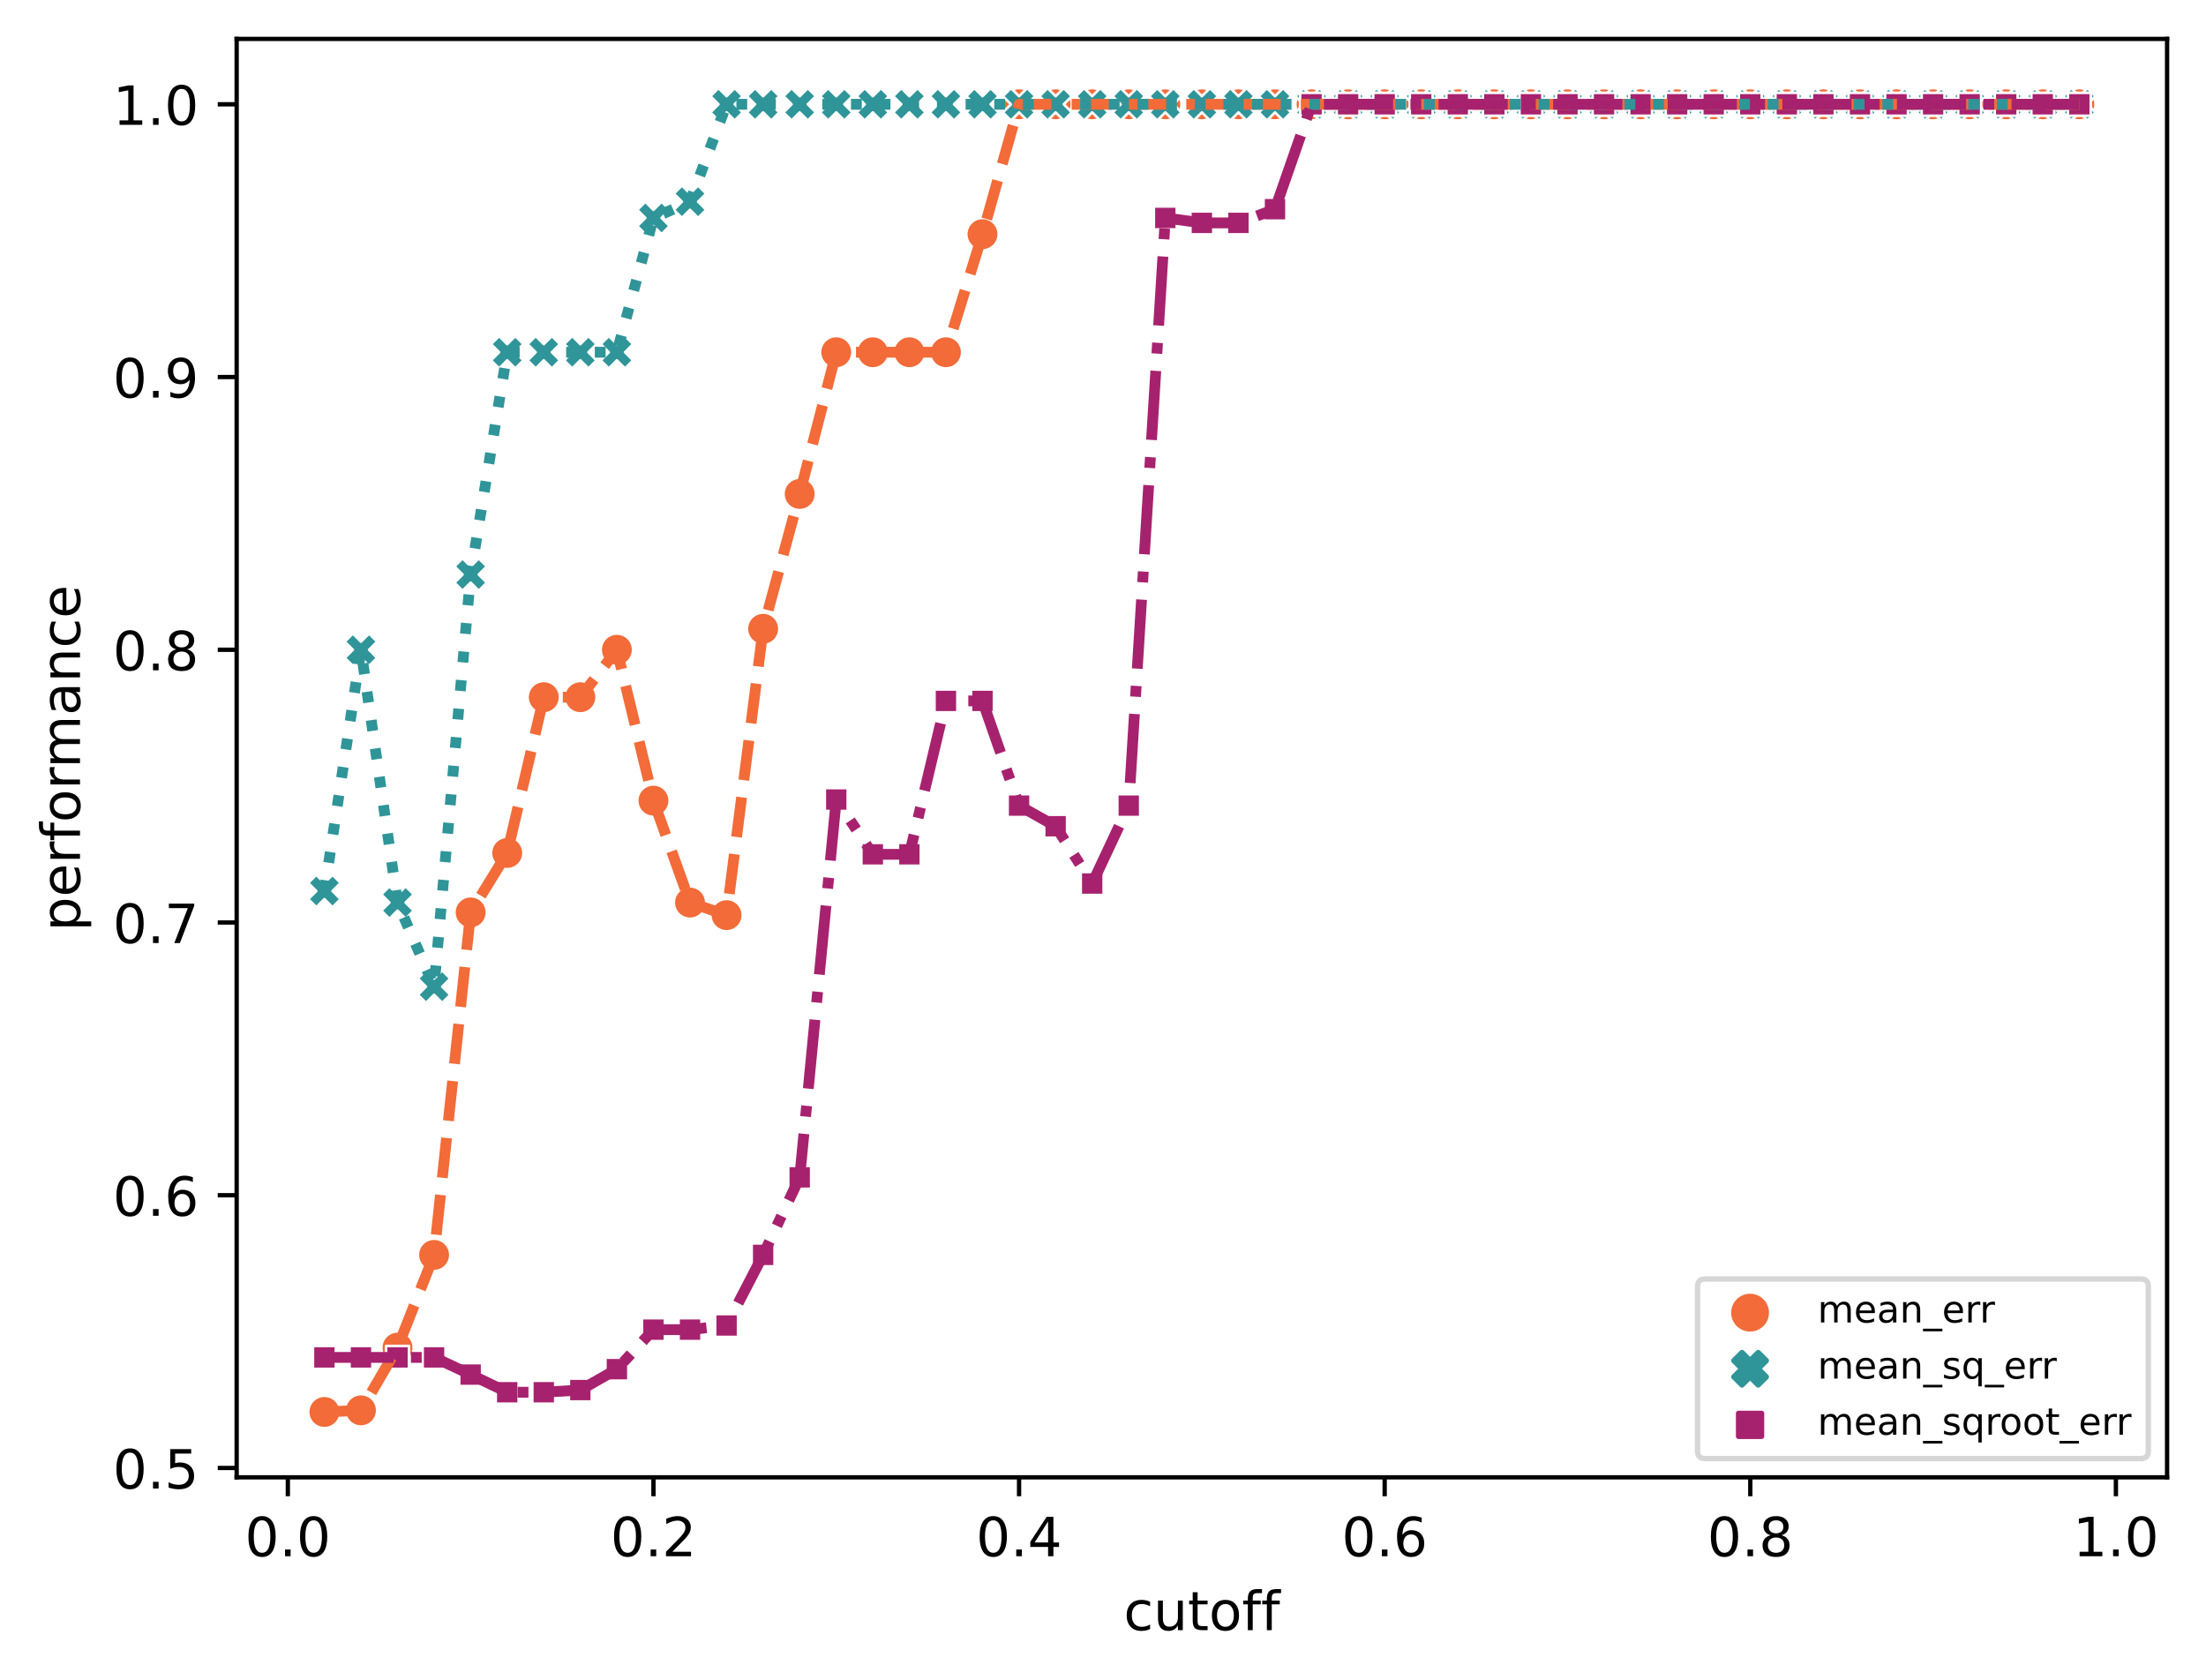 <?xml version="1.0" encoding="utf-8" standalone="no"?>
<!DOCTYPE svg PUBLIC "-//W3C//DTD SVG 1.1//EN"
  "http://www.w3.org/Graphics/SVG/1.1/DTD/svg11.dtd">
<!-- Created with matplotlib (https://matplotlib.org/) -->
<svg height="310.868pt" version="1.1" viewBox="0 0 408.101 310.868" width="408.101pt" xmlns="http://www.w3.org/2000/svg" xmlns:xlink="http://www.w3.org/1999/xlink">
 <defs>
  <style type="text/css">*{stroke-linecap:butt;stroke-linejoin:round;}</style>
 </defs>
 <g id="figure_1">
  <g id="patch_1">
   <path d="M 0 310.868 
L 408.101 310.868 
L 408.101 0 
L 0 0 
z
" style="fill:#ffffff;"/>
  </g>
  <g id="axes_1">
   <g id="patch_2">
    <path d="M 43.781 273.312 
L 400.901 273.312 
L 400.901 7.2 
L 43.781 7.2 
z
" style="fill:#ffffff;"/>
   </g>
   <g id="PathCollection_1">
    <path clip-path="url(#p54c93dc4e2)" d="M 60.014 264.216 
C 60.81 264.216 61.573 263.9 62.135 263.337 
C 62.698 262.775 63.014 262.012 63.014 261.216 
C 63.014 260.42 62.698 259.657 62.135 259.095 
C 61.573 258.532 60.81 258.216 60.014 258.216 
C 59.218 258.216 58.455 258.532 57.893 259.095 
C 57.33 259.657 57.014 260.42 57.014 261.216 
C 57.014 262.012 57.33 262.775 57.893 263.337 
C 58.455 263.9 59.218 264.216 60.014 264.216 
z
" style="fill:#f26b38;stroke:#ffffff;stroke-width:0.48;"/>
    <path clip-path="url(#p54c93dc4e2)" d="M 66.778 263.924 
C 67.573 263.924 68.336 263.608 68.899 263.045 
C 69.462 262.483 69.778 261.72 69.778 260.924 
C 69.778 260.128 69.462 259.365 68.899 258.803 
C 68.336 258.24 67.573 257.924 66.778 257.924 
C 65.982 257.924 65.219 258.24 64.656 258.803 
C 64.094 259.365 63.778 260.128 63.778 260.924 
C 63.778 261.72 64.094 262.483 64.656 263.045 
C 65.219 263.608 65.982 263.924 66.778 263.924 
z
" style="fill:#f26b38;stroke:#ffffff;stroke-width:0.48;"/>
    <path clip-path="url(#p54c93dc4e2)" d="M 73.541 252.323 
C 74.337 252.323 75.1 252.007 75.663 251.445 
C 76.225 250.882 76.541 250.119 76.541 249.323 
C 76.541 248.528 76.225 247.765 75.663 247.202 
C 75.1 246.639 74.337 246.323 73.541 246.323 
C 72.746 246.323 71.983 246.639 71.42 247.202 
C 70.857 247.765 70.541 248.528 70.541 249.323 
C 70.541 250.119 70.857 250.882 71.42 251.445 
C 71.983 252.007 72.746 252.323 73.541 252.323 
z
" style="fill:#f26b38;stroke:#ffffff;stroke-width:0.48;"/>
    <path clip-path="url(#p54c93dc4e2)" d="M 80.305 235.164 
C 81.1 235.164 81.864 234.848 82.426 234.285 
C 82.989 233.723 83.305 232.96 83.305 232.164 
C 83.305 231.368 82.989 230.605 82.426 230.043 
C 81.864 229.48 81.1 229.164 80.305 229.164 
C 79.509 229.164 78.746 229.48 78.184 230.043 
C 77.621 230.605 77.305 231.368 77.305 232.164 
C 77.305 232.96 77.621 233.723 78.184 234.285 
C 78.746 234.848 79.509 235.164 80.305 235.164 
z
" style="fill:#f26b38;stroke:#ffffff;stroke-width:0.48;"/>
    <path clip-path="url(#p54c93dc4e2)" d="M 87.069 171.8 
C 87.864 171.8 88.627 171.484 89.19 170.921 
C 89.752 170.359 90.069 169.596 90.069 168.8 
C 90.069 168.004 89.752 167.241 89.19 166.679 
C 88.627 166.116 87.864 165.8 87.069 165.8 
C 86.273 165.8 85.51 166.116 84.947 166.679 
C 84.385 167.241 84.069 168.004 84.069 168.8 
C 84.069 169.596 84.385 170.359 84.947 170.921 
C 85.51 171.484 86.273 171.8 87.069 171.8 
z
" style="fill:#f26b38;stroke:#ffffff;stroke-width:0.48;"/>
    <path clip-path="url(#p54c93dc4e2)" d="M 93.832 160.807 
C 94.628 160.807 95.391 160.491 95.953 159.928 
C 96.516 159.366 96.832 158.603 96.832 157.807 
C 96.832 157.011 96.516 156.248 95.953 155.686 
C 95.391 155.123 94.628 154.807 93.832 154.807 
C 93.037 154.807 92.273 155.123 91.711 155.686 
C 91.148 156.248 90.832 157.011 90.832 157.807 
C 90.832 158.603 91.148 159.366 91.711 159.928 
C 92.273 160.491 93.037 160.807 93.832 160.807 
z
" style="fill:#f26b38;stroke:#ffffff;stroke-width:0.48;"/>
    <path clip-path="url(#p54c93dc4e2)" d="M 100.596 131.986 
C 101.391 131.986 102.155 131.67 102.717 131.108 
C 103.28 130.545 103.596 129.782 103.596 128.986 
C 103.596 128.191 103.28 127.428 102.717 126.865 
C 102.155 126.303 101.391 125.986 100.596 125.986 
C 99.8 125.986 99.037 126.303 98.474 126.865 
C 97.912 127.428 97.596 128.191 97.596 128.986 
C 97.596 129.782 97.912 130.545 98.474 131.108 
C 99.037 131.67 99.8 131.986 100.596 131.986 
z
" style="fill:#f26b38;stroke:#ffffff;stroke-width:0.48;"/>
    <path clip-path="url(#p54c93dc4e2)" d="M 107.359 131.986 
C 108.155 131.986 108.918 131.67 109.481 131.108 
C 110.043 130.545 110.359 129.782 110.359 128.986 
C 110.359 128.191 110.043 127.428 109.481 126.865 
C 108.918 126.303 108.155 125.986 107.359 125.986 
C 106.564 125.986 105.801 126.303 105.238 126.865 
C 104.676 127.428 104.359 128.191 104.359 128.986 
C 104.359 129.782 104.676 130.545 105.238 131.108 
C 105.801 131.67 106.564 131.986 107.359 131.986 
z
" style="fill:#f26b38;stroke:#ffffff;stroke-width:0.48;"/>
    <path clip-path="url(#p54c93dc4e2)" d="M 114.123 123.211 
C 114.919 123.211 115.682 122.895 116.244 122.333 
C 116.807 121.77 117.123 121.007 117.123 120.211 
C 117.123 119.416 116.807 118.652 116.244 118.09 
C 115.682 117.527 114.919 117.211 114.123 117.211 
C 113.327 117.211 112.564 117.527 112.002 118.09 
C 111.439 118.652 111.123 119.416 111.123 120.211 
C 111.123 121.007 111.439 121.77 112.002 122.333 
C 112.564 122.895 113.327 123.211 114.123 123.211 
z
" style="fill:#f26b38;stroke:#ffffff;stroke-width:0.48;"/>
    <path clip-path="url(#p54c93dc4e2)" d="M 120.887 151.124 
C 121.682 151.124 122.445 150.808 123.008 150.245 
C 123.571 149.683 123.887 148.92 123.887 148.124 
C 123.887 147.328 123.571 146.565 123.008 146.003 
C 122.445 145.44 121.682 145.124 120.887 145.124 
C 120.091 145.124 119.328 145.44 118.765 146.003 
C 118.203 146.565 117.887 147.328 117.887 148.124 
C 117.887 148.92 118.203 149.683 118.765 150.245 
C 119.328 150.808 120.091 151.124 120.887 151.124 
z
" style="fill:#f26b38;stroke:#ffffff;stroke-width:0.48;"/>
    <path clip-path="url(#p54c93dc4e2)" d="M 127.65 169.977 
C 128.446 169.977 129.209 169.661 129.772 169.098 
C 130.334 168.536 130.65 167.772 130.65 166.977 
C 130.65 166.181 130.334 165.418 129.772 164.855 
C 129.209 164.293 128.446 163.977 127.65 163.977 
C 126.855 163.977 126.092 164.293 125.529 164.855 
C 124.966 165.418 124.65 166.181 124.65 166.977 
C 124.65 167.772 124.966 168.536 125.529 169.098 
C 126.092 169.661 126.855 169.977 127.65 169.977 
z
" style="fill:#f26b38;stroke:#ffffff;stroke-width:0.48;"/>
    <path clip-path="url(#p54c93dc4e2)" d="M 134.414 172.305 
C 135.21 172.305 135.973 171.989 136.535 171.426 
C 137.098 170.864 137.414 170.101 137.414 169.305 
C 137.414 168.509 137.098 167.746 136.535 167.184 
C 135.973 166.621 135.21 166.305 134.414 166.305 
C 133.618 166.305 132.855 166.621 132.293 167.184 
C 131.73 167.746 131.414 168.509 131.414 169.305 
C 131.414 170.101 131.73 170.864 132.293 171.426 
C 132.855 171.989 133.618 172.305 134.414 172.305 
z
" style="fill:#f26b38;stroke:#ffffff;stroke-width:0.48;"/>
    <path clip-path="url(#p54c93dc4e2)" d="M 141.178 119.33 
C 141.973 119.33 142.736 119.014 143.299 118.451 
C 143.862 117.889 144.178 117.125 144.178 116.33 
C 144.178 115.534 143.862 114.771 143.299 114.209 
C 142.736 113.646 141.973 113.33 141.178 113.33 
C 140.382 113.33 139.619 113.646 139.056 114.209 
C 138.494 114.771 138.178 115.534 138.178 116.33 
C 138.178 117.125 138.494 117.889 139.056 118.451 
C 139.619 119.014 140.382 119.33 141.178 119.33 
z
" style="fill:#f26b38;stroke:#ffffff;stroke-width:0.48;"/>
    <path clip-path="url(#p54c93dc4e2)" d="M 147.941 94.378 
C 148.737 94.378 149.5 94.062 150.063 93.5 
C 150.625 92.937 150.941 92.174 150.941 91.378 
C 150.941 90.583 150.625 89.82 150.063 89.257 
C 149.5 88.694 148.737 88.378 147.941 88.378 
C 147.146 88.378 146.383 88.694 145.82 89.257 
C 145.257 89.82 144.941 90.583 144.941 91.378 
C 144.941 92.174 145.257 92.937 145.82 93.5 
C 146.383 94.062 147.146 94.378 147.941 94.378 
z
" style="fill:#f26b38;stroke:#ffffff;stroke-width:0.48;"/>
    <path clip-path="url(#p54c93dc4e2)" d="M 154.705 68.167 
C 155.5 68.167 156.264 67.85 156.826 67.288 
C 157.389 66.725 157.705 65.962 157.705 65.167 
C 157.705 64.371 157.389 63.608 156.826 63.045 
C 156.264 62.483 155.5 62.167 154.705 62.167 
C 153.909 62.167 153.146 62.483 152.584 63.045 
C 152.021 63.608 151.705 64.371 151.705 65.167 
C 151.705 65.962 152.021 66.725 152.584 67.288 
C 153.146 67.85 153.909 68.167 154.705 68.167 
z
" style="fill:#f26b38;stroke:#ffffff;stroke-width:0.48;"/>
    <path clip-path="url(#p54c93dc4e2)" d="M 161.469 68.167 
C 162.264 68.167 163.027 67.85 163.59 67.288 
C 164.152 66.725 164.469 65.962 164.469 65.167 
C 164.469 64.371 164.152 63.608 163.59 63.045 
C 163.027 62.483 162.264 62.167 161.469 62.167 
C 160.673 62.167 159.91 62.483 159.347 63.045 
C 158.785 63.608 158.469 64.371 158.469 65.167 
C 158.469 65.962 158.785 66.725 159.347 67.288 
C 159.91 67.85 160.673 68.167 161.469 68.167 
z
" style="fill:#f26b38;stroke:#ffffff;stroke-width:0.48;"/>
    <path clip-path="url(#p54c93dc4e2)" d="M 168.232 68.167 
C 169.028 68.167 169.791 67.85 170.353 67.288 
C 170.916 66.725 171.232 65.962 171.232 65.167 
C 171.232 64.371 170.916 63.608 170.353 63.045 
C 169.791 62.483 169.028 62.167 168.232 62.167 
C 167.437 62.167 166.673 62.483 166.111 63.045 
C 165.548 63.608 165.232 64.371 165.232 65.167 
C 165.232 65.962 165.548 66.725 166.111 67.288 
C 166.673 67.85 167.437 68.167 168.232 68.167 
z
" style="fill:#f26b38;stroke:#ffffff;stroke-width:0.48;"/>
    <path clip-path="url(#p54c93dc4e2)" d="M 174.996 68.167 
C 175.791 68.167 176.555 67.85 177.117 67.288 
C 177.68 66.725 177.996 65.962 177.996 65.167 
C 177.996 64.371 177.68 63.608 177.117 63.045 
C 176.555 62.483 175.791 62.167 174.996 62.167 
C 174.2 62.167 173.437 62.483 172.874 63.045 
C 172.312 63.608 171.996 64.371 171.996 65.167 
C 171.996 65.962 172.312 66.725 172.874 67.288 
C 173.437 67.85 174.2 68.167 174.996 68.167 
z
" style="fill:#f26b38;stroke:#ffffff;stroke-width:0.48;"/>
    <path clip-path="url(#p54c93dc4e2)" d="M 181.759 46.323 
C 182.555 46.323 183.318 46.007 183.881 45.445 
C 184.443 44.882 184.759 44.119 184.759 43.323 
C 184.759 42.528 184.443 41.765 183.881 41.202 
C 183.318 40.64 182.555 40.323 181.759 40.323 
C 180.964 40.323 180.201 40.64 179.638 41.202 
C 179.076 41.765 178.759 42.528 178.759 43.323 
C 178.759 44.119 179.076 44.882 179.638 45.445 
C 180.201 46.007 180.964 46.323 181.759 46.323 
z
" style="fill:#f26b38;stroke:#ffffff;stroke-width:0.48;"/>
    <path clip-path="url(#p54c93dc4e2)" d="M 188.523 22.296 
C 189.319 22.296 190.082 21.98 190.644 21.417 
C 191.207 20.855 191.523 20.092 191.523 19.296 
C 191.523 18.5 191.207 17.737 190.644 17.175 
C 190.082 16.612 189.319 16.296 188.523 16.296 
C 187.727 16.296 186.964 16.612 186.402 17.175 
C 185.839 17.737 185.523 18.5 185.523 19.296 
C 185.523 20.092 185.839 20.855 186.402 21.417 
C 186.964 21.98 187.727 22.296 188.523 22.296 
z
" style="fill:#f26b38;stroke:#ffffff;stroke-width:0.48;"/>
    <path clip-path="url(#p54c93dc4e2)" d="M 195.287 22.296 
C 196.082 22.296 196.845 21.98 197.408 21.417 
C 197.971 20.855 198.287 20.092 198.287 19.296 
C 198.287 18.5 197.971 17.737 197.408 17.175 
C 196.845 16.612 196.082 16.296 195.287 16.296 
C 194.491 16.296 193.728 16.612 193.165 17.175 
C 192.603 17.737 192.287 18.5 192.287 19.296 
C 192.287 20.092 192.603 20.855 193.165 21.417 
C 193.728 21.98 194.491 22.296 195.287 22.296 
z
" style="fill:#f26b38;stroke:#ffffff;stroke-width:0.48;"/>
    <path clip-path="url(#p54c93dc4e2)" d="M 202.05 22.296 
C 202.846 22.296 203.609 21.98 204.172 21.417 
C 204.734 20.855 205.05 20.092 205.05 19.296 
C 205.05 18.5 204.734 17.737 204.172 17.175 
C 203.609 16.612 202.846 16.296 202.05 16.296 
C 201.255 16.296 200.492 16.612 199.929 17.175 
C 199.366 17.737 199.05 18.5 199.05 19.296 
C 199.05 20.092 199.366 20.855 199.929 21.417 
C 200.492 21.98 201.255 22.296 202.05 22.296 
z
" style="fill:#f26b38;stroke:#ffffff;stroke-width:0.48;"/>
    <path clip-path="url(#p54c93dc4e2)" d="M 208.814 22.296 
C 209.61 22.296 210.373 21.98 210.935 21.417 
C 211.498 20.855 211.814 20.092 211.814 19.296 
C 211.814 18.5 211.498 17.737 210.935 17.175 
C 210.373 16.612 209.61 16.296 208.814 16.296 
C 208.018 16.296 207.255 16.612 206.693 17.175 
C 206.13 17.737 205.814 18.5 205.814 19.296 
C 205.814 20.092 206.13 20.855 206.693 21.417 
C 207.255 21.98 208.018 22.296 208.814 22.296 
z
" style="fill:#f26b38;stroke:#ffffff;stroke-width:0.48;"/>
    <path clip-path="url(#p54c93dc4e2)" d="M 215.578 22.296 
C 216.373 22.296 217.136 21.98 217.699 21.417 
C 218.262 20.855 218.578 20.092 218.578 19.296 
C 218.578 18.5 218.262 17.737 217.699 17.175 
C 217.136 16.612 216.373 16.296 215.578 16.296 
C 214.782 16.296 214.019 16.612 213.456 17.175 
C 212.894 17.737 212.578 18.5 212.578 19.296 
C 212.578 20.092 212.894 20.855 213.456 21.417 
C 214.019 21.98 214.782 22.296 215.578 22.296 
z
" style="fill:#f26b38;stroke:#ffffff;stroke-width:0.48;"/>
    <path clip-path="url(#p54c93dc4e2)" d="M 222.341 22.296 
C 223.137 22.296 223.9 21.98 224.463 21.417 
C 225.025 20.855 225.341 20.092 225.341 19.296 
C 225.341 18.5 225.025 17.737 224.463 17.175 
C 223.9 16.612 223.137 16.296 222.341 16.296 
C 221.546 16.296 220.783 16.612 220.22 17.175 
C 219.657 17.737 219.341 18.5 219.341 19.296 
C 219.341 20.092 219.657 20.855 220.22 21.417 
C 220.783 21.98 221.546 22.296 222.341 22.296 
z
" style="fill:#f26b38;stroke:#ffffff;stroke-width:0.48;"/>
    <path clip-path="url(#p54c93dc4e2)" d="M 229.105 22.296 
C 229.9 22.296 230.664 21.98 231.226 21.417 
C 231.789 20.855 232.105 20.092 232.105 19.296 
C 232.105 18.5 231.789 17.737 231.226 17.175 
C 230.664 16.612 229.9 16.296 229.105 16.296 
C 228.309 16.296 227.546 16.612 226.984 17.175 
C 226.421 17.737 226.105 18.5 226.105 19.296 
C 226.105 20.092 226.421 20.855 226.984 21.417 
C 227.546 21.98 228.309 22.296 229.105 22.296 
z
" style="fill:#f26b38;stroke:#ffffff;stroke-width:0.48;"/>
    <path clip-path="url(#p54c93dc4e2)" d="M 235.869 22.296 
C 236.664 22.296 237.427 21.98 237.99 21.417 
C 238.552 20.855 238.869 20.092 238.869 19.296 
C 238.869 18.5 238.552 17.737 237.99 17.175 
C 237.427 16.612 236.664 16.296 235.869 16.296 
C 235.073 16.296 234.31 16.612 233.747 17.175 
C 233.185 17.737 232.869 18.5 232.869 19.296 
C 232.869 20.092 233.185 20.855 233.747 21.417 
C 234.31 21.98 235.073 22.296 235.869 22.296 
z
" style="fill:#f26b38;stroke:#ffffff;stroke-width:0.48;"/>
    <path clip-path="url(#p54c93dc4e2)" d="M 242.632 22.296 
C 243.428 22.296 244.191 21.98 244.753 21.417 
C 245.316 20.855 245.632 20.092 245.632 19.296 
C 245.632 18.5 245.316 17.737 244.753 17.175 
C 244.191 16.612 243.428 16.296 242.632 16.296 
C 241.837 16.296 241.073 16.612 240.511 17.175 
C 239.948 17.737 239.632 18.5 239.632 19.296 
C 239.632 20.092 239.948 20.855 240.511 21.417 
C 241.073 21.98 241.837 22.296 242.632 22.296 
z
" style="fill:#f26b38;stroke:#ffffff;stroke-width:0.48;"/>
    <path clip-path="url(#p54c93dc4e2)" d="M 249.396 22.296 
C 250.191 22.296 250.955 21.98 251.517 21.417 
C 252.08 20.855 252.396 20.092 252.396 19.296 
C 252.396 18.5 252.08 17.737 251.517 17.175 
C 250.955 16.612 250.191 16.296 249.396 16.296 
C 248.6 16.296 247.837 16.612 247.274 17.175 
C 246.712 17.737 246.396 18.5 246.396 19.296 
C 246.396 20.092 246.712 20.855 247.274 21.417 
C 247.837 21.98 248.6 22.296 249.396 22.296 
z
" style="fill:#f26b38;stroke:#ffffff;stroke-width:0.48;"/>
    <path clip-path="url(#p54c93dc4e2)" d="M 256.159 22.296 
C 256.955 22.296 257.718 21.98 258.281 21.417 
C 258.843 20.855 259.159 20.092 259.159 19.296 
C 259.159 18.5 258.843 17.737 258.281 17.175 
C 257.718 16.612 256.955 16.296 256.159 16.296 
C 255.364 16.296 254.601 16.612 254.038 17.175 
C 253.476 17.737 253.159 18.5 253.159 19.296 
C 253.159 20.092 253.476 20.855 254.038 21.417 
C 254.601 21.98 255.364 22.296 256.159 22.296 
z
" style="fill:#f26b38;stroke:#ffffff;stroke-width:0.48;"/>
    <path clip-path="url(#p54c93dc4e2)" d="M 262.923 22.296 
C 263.719 22.296 264.482 21.98 265.044 21.417 
C 265.607 20.855 265.923 20.092 265.923 19.296 
C 265.923 18.5 265.607 17.737 265.044 17.175 
C 264.482 16.612 263.719 16.296 262.923 16.296 
C 262.127 16.296 261.364 16.612 260.802 17.175 
C 260.239 17.737 259.923 18.5 259.923 19.296 
C 259.923 20.092 260.239 20.855 260.802 21.417 
C 261.364 21.98 262.127 22.296 262.923 22.296 
z
" style="fill:#f26b38;stroke:#ffffff;stroke-width:0.48;"/>
    <path clip-path="url(#p54c93dc4e2)" d="M 269.687 22.296 
C 270.482 22.296 271.245 21.98 271.808 21.417 
C 272.371 20.855 272.687 20.092 272.687 19.296 
C 272.687 18.5 272.371 17.737 271.808 17.175 
C 271.245 16.612 270.482 16.296 269.687 16.296 
C 268.891 16.296 268.128 16.612 267.565 17.175 
C 267.003 17.737 266.687 18.5 266.687 19.296 
C 266.687 20.092 267.003 20.855 267.565 21.417 
C 268.128 21.98 268.891 22.296 269.687 22.296 
z
" style="fill:#f26b38;stroke:#ffffff;stroke-width:0.48;"/>
    <path clip-path="url(#p54c93dc4e2)" d="M 276.45 22.296 
C 277.246 22.296 278.009 21.98 278.572 21.417 
C 279.134 20.855 279.45 20.092 279.45 19.296 
C 279.45 18.5 279.134 17.737 278.572 17.175 
C 278.009 16.612 277.246 16.296 276.45 16.296 
C 275.655 16.296 274.892 16.612 274.329 17.175 
C 273.766 17.737 273.45 18.5 273.45 19.296 
C 273.45 20.092 273.766 20.855 274.329 21.417 
C 274.892 21.98 275.655 22.296 276.45 22.296 
z
" style="fill:#f26b38;stroke:#ffffff;stroke-width:0.48;"/>
    <path clip-path="url(#p54c93dc4e2)" d="M 283.214 22.296 
C 284.01 22.296 284.773 21.98 285.335 21.417 
C 285.898 20.855 286.214 20.092 286.214 19.296 
C 286.214 18.5 285.898 17.737 285.335 17.175 
C 284.773 16.612 284.01 16.296 283.214 16.296 
C 282.418 16.296 281.655 16.612 281.093 17.175 
C 280.53 17.737 280.214 18.5 280.214 19.296 
C 280.214 20.092 280.53 20.855 281.093 21.417 
C 281.655 21.98 282.418 22.296 283.214 22.296 
z
" style="fill:#f26b38;stroke:#ffffff;stroke-width:0.48;"/>
    <path clip-path="url(#p54c93dc4e2)" d="M 289.978 22.296 
C 290.773 22.296 291.536 21.98 292.099 21.417 
C 292.662 20.855 292.978 20.092 292.978 19.296 
C 292.978 18.5 292.662 17.737 292.099 17.175 
C 291.536 16.612 290.773 16.296 289.978 16.296 
C 289.182 16.296 288.419 16.612 287.856 17.175 
C 287.294 17.737 286.978 18.5 286.978 19.296 
C 286.978 20.092 287.294 20.855 287.856 21.417 
C 288.419 21.98 289.182 22.296 289.978 22.296 
z
" style="fill:#f26b38;stroke:#ffffff;stroke-width:0.48;"/>
    <path clip-path="url(#p54c93dc4e2)" d="M 296.741 22.296 
C 297.537 22.296 298.3 21.98 298.863 21.417 
C 299.425 20.855 299.741 20.092 299.741 19.296 
C 299.741 18.5 299.425 17.737 298.863 17.175 
C 298.3 16.612 297.537 16.296 296.741 16.296 
C 295.946 16.296 295.183 16.612 294.62 17.175 
C 294.057 17.737 293.741 18.5 293.741 19.296 
C 293.741 20.092 294.057 20.855 294.62 21.417 
C 295.183 21.98 295.946 22.296 296.741 22.296 
z
" style="fill:#f26b38;stroke:#ffffff;stroke-width:0.48;"/>
    <path clip-path="url(#p54c93dc4e2)" d="M 303.505 22.296 
C 304.3 22.296 305.064 21.98 305.626 21.417 
C 306.189 20.855 306.505 20.092 306.505 19.296 
C 306.505 18.5 306.189 17.737 305.626 17.175 
C 305.064 16.612 304.3 16.296 303.505 16.296 
C 302.709 16.296 301.946 16.612 301.384 17.175 
C 300.821 17.737 300.505 18.5 300.505 19.296 
C 300.505 20.092 300.821 20.855 301.384 21.417 
C 301.946 21.98 302.709 22.296 303.505 22.296 
z
" style="fill:#f26b38;stroke:#ffffff;stroke-width:0.48;"/>
    <path clip-path="url(#p54c93dc4e2)" d="M 310.269 22.296 
C 311.064 22.296 311.827 21.98 312.39 21.417 
C 312.952 20.855 313.269 20.092 313.269 19.296 
C 313.269 18.5 312.952 17.737 312.39 17.175 
C 311.827 16.612 311.064 16.296 310.269 16.296 
C 309.473 16.296 308.71 16.612 308.147 17.175 
C 307.585 17.737 307.269 18.5 307.269 19.296 
C 307.269 20.092 307.585 20.855 308.147 21.417 
C 308.71 21.98 309.473 22.296 310.269 22.296 
z
" style="fill:#f26b38;stroke:#ffffff;stroke-width:0.48;"/>
    <path clip-path="url(#p54c93dc4e2)" d="M 317.032 22.296 
C 317.828 22.296 318.591 21.98 319.153 21.417 
C 319.716 20.855 320.032 20.092 320.032 19.296 
C 320.032 18.5 319.716 17.737 319.153 17.175 
C 318.591 16.612 317.828 16.296 317.032 16.296 
C 316.237 16.296 315.473 16.612 314.911 17.175 
C 314.348 17.737 314.032 18.5 314.032 19.296 
C 314.032 20.092 314.348 20.855 314.911 21.417 
C 315.473 21.98 316.237 22.296 317.032 22.296 
z
" style="fill:#f26b38;stroke:#ffffff;stroke-width:0.48;"/>
    <path clip-path="url(#p54c93dc4e2)" d="M 323.796 22.296 
C 324.591 22.296 325.355 21.98 325.917 21.417 
C 326.48 20.855 326.796 20.092 326.796 19.296 
C 326.796 18.5 326.48 17.737 325.917 17.175 
C 325.355 16.612 324.591 16.296 323.796 16.296 
C 323 16.296 322.237 16.612 321.674 17.175 
C 321.112 17.737 320.796 18.5 320.796 19.296 
C 320.796 20.092 321.112 20.855 321.674 21.417 
C 322.237 21.98 323 22.296 323.796 22.296 
z
" style="fill:#f26b38;stroke:#ffffff;stroke-width:0.48;"/>
    <path clip-path="url(#p54c93dc4e2)" d="M 330.559 22.296 
C 331.355 22.296 332.118 21.98 332.681 21.417 
C 333.243 20.855 333.559 20.092 333.559 19.296 
C 333.559 18.5 333.243 17.737 332.681 17.175 
C 332.118 16.612 331.355 16.296 330.559 16.296 
C 329.764 16.296 329.001 16.612 328.438 17.175 
C 327.876 17.737 327.559 18.5 327.559 19.296 
C 327.559 20.092 327.876 20.855 328.438 21.417 
C 329.001 21.98 329.764 22.296 330.559 22.296 
z
" style="fill:#f26b38;stroke:#ffffff;stroke-width:0.48;"/>
    <path clip-path="url(#p54c93dc4e2)" d="M 337.323 22.296 
C 338.119 22.296 338.882 21.98 339.444 21.417 
C 340.007 20.855 340.323 20.092 340.323 19.296 
C 340.323 18.5 340.007 17.737 339.444 17.175 
C 338.882 16.612 338.119 16.296 337.323 16.296 
C 336.527 16.296 335.764 16.612 335.202 17.175 
C 334.639 17.737 334.323 18.5 334.323 19.296 
C 334.323 20.092 334.639 20.855 335.202 21.417 
C 335.764 21.98 336.527 22.296 337.323 22.296 
z
" style="fill:#f26b38;stroke:#ffffff;stroke-width:0.48;"/>
    <path clip-path="url(#p54c93dc4e2)" d="M 344.087 22.296 
C 344.882 22.296 345.645 21.98 346.208 21.417 
C 346.771 20.855 347.087 20.092 347.087 19.296 
C 347.087 18.5 346.771 17.737 346.208 17.175 
C 345.645 16.612 344.882 16.296 344.087 16.296 
C 343.291 16.296 342.528 16.612 341.965 17.175 
C 341.403 17.737 341.087 18.5 341.087 19.296 
C 341.087 20.092 341.403 20.855 341.965 21.417 
C 342.528 21.98 343.291 22.296 344.087 22.296 
z
" style="fill:#f26b38;stroke:#ffffff;stroke-width:0.48;"/>
    <path clip-path="url(#p54c93dc4e2)" d="M 350.85 22.296 
C 351.646 22.296 352.409 21.98 352.972 21.417 
C 353.534 20.855 353.85 20.092 353.85 19.296 
C 353.85 18.5 353.534 17.737 352.972 17.175 
C 352.409 16.612 351.646 16.296 350.85 16.296 
C 350.055 16.296 349.292 16.612 348.729 17.175 
C 348.166 17.737 347.85 18.5 347.85 19.296 
C 347.85 20.092 348.166 20.855 348.729 21.417 
C 349.292 21.98 350.055 22.296 350.85 22.296 
z
" style="fill:#f26b38;stroke:#ffffff;stroke-width:0.48;"/>
    <path clip-path="url(#p54c93dc4e2)" d="M 357.614 22.296 
C 358.41 22.296 359.173 21.98 359.735 21.417 
C 360.298 20.855 360.614 20.092 360.614 19.296 
C 360.614 18.5 360.298 17.737 359.735 17.175 
C 359.173 16.612 358.41 16.296 357.614 16.296 
C 356.818 16.296 356.055 16.612 355.493 17.175 
C 354.93 17.737 354.614 18.5 354.614 19.296 
C 354.614 20.092 354.93 20.855 355.493 21.417 
C 356.055 21.98 356.818 22.296 357.614 22.296 
z
" style="fill:#f26b38;stroke:#ffffff;stroke-width:0.48;"/>
    <path clip-path="url(#p54c93dc4e2)" d="M 364.378 22.296 
C 365.173 22.296 365.936 21.98 366.499 21.417 
C 367.062 20.855 367.378 20.092 367.378 19.296 
C 367.378 18.5 367.062 17.737 366.499 17.175 
C 365.936 16.612 365.173 16.296 364.378 16.296 
C 363.582 16.296 362.819 16.612 362.256 17.175 
C 361.694 17.737 361.378 18.5 361.378 19.296 
C 361.378 20.092 361.694 20.855 362.256 21.417 
C 362.819 21.98 363.582 22.296 364.378 22.296 
z
" style="fill:#f26b38;stroke:#ffffff;stroke-width:0.48;"/>
    <path clip-path="url(#p54c93dc4e2)" d="M 371.141 22.296 
C 371.937 22.296 372.7 21.98 373.263 21.417 
C 373.825 20.855 374.141 20.092 374.141 19.296 
C 374.141 18.5 373.825 17.737 373.263 17.175 
C 372.7 16.612 371.937 16.296 371.141 16.296 
C 370.346 16.296 369.583 16.612 369.02 17.175 
C 368.457 17.737 368.141 18.5 368.141 19.296 
C 368.141 20.092 368.457 20.855 369.02 21.417 
C 369.583 21.98 370.346 22.296 371.141 22.296 
z
" style="fill:#f26b38;stroke:#ffffff;stroke-width:0.48;"/>
    <path clip-path="url(#p54c93dc4e2)" d="M 377.905 22.296 
C 378.7 22.296 379.464 21.98 380.026 21.417 
C 380.589 20.855 380.905 20.092 380.905 19.296 
C 380.905 18.5 380.589 17.737 380.026 17.175 
C 379.464 16.612 378.7 16.296 377.905 16.296 
C 377.109 16.296 376.346 16.612 375.784 17.175 
C 375.221 17.737 374.905 18.5 374.905 19.296 
C 374.905 20.092 375.221 20.855 375.784 21.417 
C 376.346 21.98 377.109 22.296 377.905 22.296 
z
" style="fill:#f26b38;stroke:#ffffff;stroke-width:0.48;"/>
    <path clip-path="url(#p54c93dc4e2)" d="M 384.669 22.296 
C 385.464 22.296 386.227 21.98 386.79 21.417 
C 387.352 20.855 387.669 20.092 387.669 19.296 
C 387.669 18.5 387.352 17.737 386.79 17.175 
C 386.227 16.612 385.464 16.296 384.669 16.296 
C 383.873 16.296 383.11 16.612 382.547 17.175 
C 381.985 17.737 381.669 18.5 381.669 19.296 
C 381.669 20.092 381.985 20.855 382.547 21.417 
C 383.11 21.98 383.873 22.296 384.669 22.296 
z
" style="fill:#f26b38;stroke:#ffffff;stroke-width:0.48;"/>
    <path clip-path="url(#p54c93dc4e2)" d="M 58.514 167.847 
L 60.014 166.347 
L 61.514 167.847 
L 63.014 166.347 
L 61.514 164.847 
L 63.014 163.347 
L 61.514 161.847 
L 60.014 163.347 
L 58.514 161.847 
L 57.014 163.347 
L 58.514 164.847 
L 57.014 166.347 
z
" style="fill:#2f9599;stroke:#ffffff;stroke-width:0.48;"/>
    <path clip-path="url(#p54c93dc4e2)" d="M 65.278 123.211 
L 66.778 121.711 
L 68.278 123.211 
L 69.778 121.711 
L 68.278 120.211 
L 69.778 118.711 
L 68.278 117.211 
L 66.778 118.711 
L 65.278 117.211 
L 63.778 118.711 
L 65.278 120.211 
L 63.778 121.711 
z
" style="fill:#2f9599;stroke:#ffffff;stroke-width:0.48;"/>
    <path clip-path="url(#p54c93dc4e2)" d="M 72.041 169.977 
L 73.541 168.477 
L 75.041 169.977 
L 76.541 168.477 
L 75.041 166.977 
L 76.541 165.477 
L 75.041 163.977 
L 73.541 165.477 
L 72.041 163.977 
L 70.541 165.477 
L 72.041 166.977 
L 70.541 168.477 
z
" style="fill:#2f9599;stroke:#ffffff;stroke-width:0.48;"/>
    <path clip-path="url(#p54c93dc4e2)" d="M 78.805 185.541 
L 80.305 184.041 
L 81.805 185.541 
L 83.305 184.041 
L 81.805 182.541 
L 83.305 181.041 
L 81.805 179.541 
L 80.305 181.041 
L 78.805 179.541 
L 77.305 181.041 
L 78.805 182.541 
L 77.305 184.041 
z
" style="fill:#2f9599;stroke:#ffffff;stroke-width:0.48;"/>
    <path clip-path="url(#p54c93dc4e2)" d="M 85.569 109.292 
L 87.069 107.792 
L 88.569 109.292 
L 90.069 107.792 
L 88.569 106.292 
L 90.069 104.792 
L 88.569 103.292 
L 87.069 104.792 
L 85.569 103.292 
L 84.069 104.792 
L 85.569 106.292 
L 84.069 107.792 
z
" style="fill:#2f9599;stroke:#ffffff;stroke-width:0.48;"/>
    <path clip-path="url(#p54c93dc4e2)" d="M 92.332 68.167 
L 93.832 66.667 
L 95.332 68.167 
L 96.832 66.667 
L 95.332 65.167 
L 96.832 63.667 
L 95.332 62.167 
L 93.832 63.667 
L 92.332 62.167 
L 90.832 63.667 
L 92.332 65.167 
L 90.832 66.667 
z
" style="fill:#2f9599;stroke:#ffffff;stroke-width:0.48;"/>
    <path clip-path="url(#p54c93dc4e2)" d="M 99.096 68.167 
L 100.596 66.667 
L 102.096 68.167 
L 103.596 66.667 
L 102.096 65.167 
L 103.596 63.667 
L 102.096 62.167 
L 100.596 63.667 
L 99.096 62.167 
L 97.596 63.667 
L 99.096 65.167 
L 97.596 66.667 
z
" style="fill:#2f9599;stroke:#ffffff;stroke-width:0.48;"/>
    <path clip-path="url(#p54c93dc4e2)" d="M 105.859 68.167 
L 107.359 66.667 
L 108.859 68.167 
L 110.359 66.667 
L 108.859 65.167 
L 110.359 63.667 
L 108.859 62.167 
L 107.359 63.667 
L 105.859 62.167 
L 104.359 63.667 
L 105.859 65.167 
L 104.359 66.667 
z
" style="fill:#2f9599;stroke:#ffffff;stroke-width:0.48;"/>
    <path clip-path="url(#p54c93dc4e2)" d="M 112.623 68.167 
L 114.123 66.667 
L 115.623 68.167 
L 117.123 66.667 
L 115.623 65.167 
L 117.123 63.667 
L 115.623 62.167 
L 114.123 63.667 
L 112.623 62.167 
L 111.123 63.667 
L 112.623 65.167 
L 111.123 66.667 
z
" style="fill:#2f9599;stroke:#ffffff;stroke-width:0.48;"/>
    <path clip-path="url(#p54c93dc4e2)" d="M 119.387 43.32 
L 120.887 41.82 
L 122.387 43.32 
L 123.887 41.82 
L 122.387 40.32 
L 123.887 38.82 
L 122.387 37.32 
L 120.887 38.82 
L 119.387 37.32 
L 117.887 38.82 
L 119.387 40.32 
L 117.887 41.82 
z
" style="fill:#2f9599;stroke:#ffffff;stroke-width:0.48;"/>
    <path clip-path="url(#p54c93dc4e2)" d="M 126.15 40.317 
L 127.65 38.817 
L 129.15 40.317 
L 130.65 38.817 
L 129.15 37.317 
L 130.65 35.817 
L 129.15 34.317 
L 127.65 35.817 
L 126.15 34.317 
L 124.65 35.817 
L 126.15 37.317 
L 124.65 38.817 
z
" style="fill:#2f9599;stroke:#ffffff;stroke-width:0.48;"/>
    <path clip-path="url(#p54c93dc4e2)" d="M 132.914 22.296 
L 134.414 20.796 
L 135.914 22.296 
L 137.414 20.796 
L 135.914 19.296 
L 137.414 17.796 
L 135.914 16.296 
L 134.414 17.796 
L 132.914 16.296 
L 131.414 17.796 
L 132.914 19.296 
L 131.414 20.796 
z
" style="fill:#2f9599;stroke:#ffffff;stroke-width:0.48;"/>
    <path clip-path="url(#p54c93dc4e2)" d="M 139.678 22.296 
L 141.178 20.796 
L 142.678 22.296 
L 144.178 20.796 
L 142.678 19.296 
L 144.178 17.796 
L 142.678 16.296 
L 141.178 17.796 
L 139.678 16.296 
L 138.178 17.796 
L 139.678 19.296 
L 138.178 20.796 
z
" style="fill:#2f9599;stroke:#ffffff;stroke-width:0.48;"/>
    <path clip-path="url(#p54c93dc4e2)" d="M 146.441 22.296 
L 147.941 20.796 
L 149.441 22.296 
L 150.941 20.796 
L 149.441 19.296 
L 150.941 17.796 
L 149.441 16.296 
L 147.941 17.796 
L 146.441 16.296 
L 144.941 17.796 
L 146.441 19.296 
L 144.941 20.796 
z
" style="fill:#2f9599;stroke:#ffffff;stroke-width:0.48;"/>
    <path clip-path="url(#p54c93dc4e2)" d="M 153.205 22.296 
L 154.705 20.796 
L 156.205 22.296 
L 157.705 20.796 
L 156.205 19.296 
L 157.705 17.796 
L 156.205 16.296 
L 154.705 17.796 
L 153.205 16.296 
L 151.705 17.796 
L 153.205 19.296 
L 151.705 20.796 
z
" style="fill:#2f9599;stroke:#ffffff;stroke-width:0.48;"/>
    <path clip-path="url(#p54c93dc4e2)" d="M 159.969 22.296 
L 161.469 20.796 
L 162.969 22.296 
L 164.469 20.796 
L 162.969 19.296 
L 164.469 17.796 
L 162.969 16.296 
L 161.469 17.796 
L 159.969 16.296 
L 158.469 17.796 
L 159.969 19.296 
L 158.469 20.796 
z
" style="fill:#2f9599;stroke:#ffffff;stroke-width:0.48;"/>
    <path clip-path="url(#p54c93dc4e2)" d="M 166.732 22.296 
L 168.232 20.796 
L 169.732 22.296 
L 171.232 20.796 
L 169.732 19.296 
L 171.232 17.796 
L 169.732 16.296 
L 168.232 17.796 
L 166.732 16.296 
L 165.232 17.796 
L 166.732 19.296 
L 165.232 20.796 
z
" style="fill:#2f9599;stroke:#ffffff;stroke-width:0.48;"/>
    <path clip-path="url(#p54c93dc4e2)" d="M 173.496 22.296 
L 174.996 20.796 
L 176.496 22.296 
L 177.996 20.796 
L 176.496 19.296 
L 177.996 17.796 
L 176.496 16.296 
L 174.996 17.796 
L 173.496 16.296 
L 171.996 17.796 
L 173.496 19.296 
L 171.996 20.796 
z
" style="fill:#2f9599;stroke:#ffffff;stroke-width:0.48;"/>
    <path clip-path="url(#p54c93dc4e2)" d="M 180.259 22.296 
L 181.759 20.796 
L 183.259 22.296 
L 184.759 20.796 
L 183.259 19.296 
L 184.759 17.796 
L 183.259 16.296 
L 181.759 17.796 
L 180.259 16.296 
L 178.759 17.796 
L 180.259 19.296 
L 178.759 20.796 
z
" style="fill:#2f9599;stroke:#ffffff;stroke-width:0.48;"/>
    <path clip-path="url(#p54c93dc4e2)" d="M 187.023 22.296 
L 188.523 20.796 
L 190.023 22.296 
L 191.523 20.796 
L 190.023 19.296 
L 191.523 17.796 
L 190.023 16.296 
L 188.523 17.796 
L 187.023 16.296 
L 185.523 17.796 
L 187.023 19.296 
L 185.523 20.796 
z
" style="fill:#2f9599;stroke:#ffffff;stroke-width:0.48;"/>
    <path clip-path="url(#p54c93dc4e2)" d="M 193.787 22.296 
L 195.287 20.796 
L 196.787 22.296 
L 198.287 20.796 
L 196.787 19.296 
L 198.287 17.796 
L 196.787 16.296 
L 195.287 17.796 
L 193.787 16.296 
L 192.287 17.796 
L 193.787 19.296 
L 192.287 20.796 
z
" style="fill:#2f9599;stroke:#ffffff;stroke-width:0.48;"/>
    <path clip-path="url(#p54c93dc4e2)" d="M 200.55 22.296 
L 202.05 20.796 
L 203.55 22.296 
L 205.05 20.796 
L 203.55 19.296 
L 205.05 17.796 
L 203.55 16.296 
L 202.05 17.796 
L 200.55 16.296 
L 199.05 17.796 
L 200.55 19.296 
L 199.05 20.796 
z
" style="fill:#2f9599;stroke:#ffffff;stroke-width:0.48;"/>
    <path clip-path="url(#p54c93dc4e2)" d="M 207.314 22.296 
L 208.814 20.796 
L 210.314 22.296 
L 211.814 20.796 
L 210.314 19.296 
L 211.814 17.796 
L 210.314 16.296 
L 208.814 17.796 
L 207.314 16.296 
L 205.814 17.796 
L 207.314 19.296 
L 205.814 20.796 
z
" style="fill:#2f9599;stroke:#ffffff;stroke-width:0.48;"/>
    <path clip-path="url(#p54c93dc4e2)" d="M 214.078 22.296 
L 215.578 20.796 
L 217.078 22.296 
L 218.578 20.796 
L 217.078 19.296 
L 218.578 17.796 
L 217.078 16.296 
L 215.578 17.796 
L 214.078 16.296 
L 212.578 17.796 
L 214.078 19.296 
L 212.578 20.796 
z
" style="fill:#2f9599;stroke:#ffffff;stroke-width:0.48;"/>
    <path clip-path="url(#p54c93dc4e2)" d="M 220.841 22.296 
L 222.341 20.796 
L 223.841 22.296 
L 225.341 20.796 
L 223.841 19.296 
L 225.341 17.796 
L 223.841 16.296 
L 222.341 17.796 
L 220.841 16.296 
L 219.341 17.796 
L 220.841 19.296 
L 219.341 20.796 
z
" style="fill:#2f9599;stroke:#ffffff;stroke-width:0.48;"/>
    <path clip-path="url(#p54c93dc4e2)" d="M 227.605 22.296 
L 229.105 20.796 
L 230.605 22.296 
L 232.105 20.796 
L 230.605 19.296 
L 232.105 17.796 
L 230.605 16.296 
L 229.105 17.796 
L 227.605 16.296 
L 226.105 17.796 
L 227.605 19.296 
L 226.105 20.796 
z
" style="fill:#2f9599;stroke:#ffffff;stroke-width:0.48;"/>
    <path clip-path="url(#p54c93dc4e2)" d="M 234.369 22.296 
L 235.869 20.796 
L 237.369 22.296 
L 238.869 20.796 
L 237.369 19.296 
L 238.869 17.796 
L 237.369 16.296 
L 235.869 17.796 
L 234.369 16.296 
L 232.869 17.796 
L 234.369 19.296 
L 232.869 20.796 
z
" style="fill:#2f9599;stroke:#ffffff;stroke-width:0.48;"/>
    <path clip-path="url(#p54c93dc4e2)" d="M 241.132 22.296 
L 242.632 20.796 
L 244.132 22.296 
L 245.632 20.796 
L 244.132 19.296 
L 245.632 17.796 
L 244.132 16.296 
L 242.632 17.796 
L 241.132 16.296 
L 239.632 17.796 
L 241.132 19.296 
L 239.632 20.796 
z
" style="fill:#2f9599;stroke:#ffffff;stroke-width:0.48;"/>
    <path clip-path="url(#p54c93dc4e2)" d="M 247.896 22.296 
L 249.396 20.796 
L 250.896 22.296 
L 252.396 20.796 
L 250.896 19.296 
L 252.396 17.796 
L 250.896 16.296 
L 249.396 17.796 
L 247.896 16.296 
L 246.396 17.796 
L 247.896 19.296 
L 246.396 20.796 
z
" style="fill:#2f9599;stroke:#ffffff;stroke-width:0.48;"/>
    <path clip-path="url(#p54c93dc4e2)" d="M 254.659 22.296 
L 256.159 20.796 
L 257.659 22.296 
L 259.159 20.796 
L 257.659 19.296 
L 259.159 17.796 
L 257.659 16.296 
L 256.159 17.796 
L 254.659 16.296 
L 253.159 17.796 
L 254.659 19.296 
L 253.159 20.796 
z
" style="fill:#2f9599;stroke:#ffffff;stroke-width:0.48;"/>
    <path clip-path="url(#p54c93dc4e2)" d="M 261.423 22.296 
L 262.923 20.796 
L 264.423 22.296 
L 265.923 20.796 
L 264.423 19.296 
L 265.923 17.796 
L 264.423 16.296 
L 262.923 17.796 
L 261.423 16.296 
L 259.923 17.796 
L 261.423 19.296 
L 259.923 20.796 
z
" style="fill:#2f9599;stroke:#ffffff;stroke-width:0.48;"/>
    <path clip-path="url(#p54c93dc4e2)" d="M 268.187 22.296 
L 269.687 20.796 
L 271.187 22.296 
L 272.687 20.796 
L 271.187 19.296 
L 272.687 17.796 
L 271.187 16.296 
L 269.687 17.796 
L 268.187 16.296 
L 266.687 17.796 
L 268.187 19.296 
L 266.687 20.796 
z
" style="fill:#2f9599;stroke:#ffffff;stroke-width:0.48;"/>
    <path clip-path="url(#p54c93dc4e2)" d="M 274.95 22.296 
L 276.45 20.796 
L 277.95 22.296 
L 279.45 20.796 
L 277.95 19.296 
L 279.45 17.796 
L 277.95 16.296 
L 276.45 17.796 
L 274.95 16.296 
L 273.45 17.796 
L 274.95 19.296 
L 273.45 20.796 
z
" style="fill:#2f9599;stroke:#ffffff;stroke-width:0.48;"/>
    <path clip-path="url(#p54c93dc4e2)" d="M 281.714 22.296 
L 283.214 20.796 
L 284.714 22.296 
L 286.214 20.796 
L 284.714 19.296 
L 286.214 17.796 
L 284.714 16.296 
L 283.214 17.796 
L 281.714 16.296 
L 280.214 17.796 
L 281.714 19.296 
L 280.214 20.796 
z
" style="fill:#2f9599;stroke:#ffffff;stroke-width:0.48;"/>
    <path clip-path="url(#p54c93dc4e2)" d="M 288.478 22.296 
L 289.978 20.796 
L 291.478 22.296 
L 292.978 20.796 
L 291.478 19.296 
L 292.978 17.796 
L 291.478 16.296 
L 289.978 17.796 
L 288.478 16.296 
L 286.978 17.796 
L 288.478 19.296 
L 286.978 20.796 
z
" style="fill:#2f9599;stroke:#ffffff;stroke-width:0.48;"/>
    <path clip-path="url(#p54c93dc4e2)" d="M 295.241 22.296 
L 296.741 20.796 
L 298.241 22.296 
L 299.741 20.796 
L 298.241 19.296 
L 299.741 17.796 
L 298.241 16.296 
L 296.741 17.796 
L 295.241 16.296 
L 293.741 17.796 
L 295.241 19.296 
L 293.741 20.796 
z
" style="fill:#2f9599;stroke:#ffffff;stroke-width:0.48;"/>
    <path clip-path="url(#p54c93dc4e2)" d="M 302.005 22.296 
L 303.505 20.796 
L 305.005 22.296 
L 306.505 20.796 
L 305.005 19.296 
L 306.505 17.796 
L 305.005 16.296 
L 303.505 17.796 
L 302.005 16.296 
L 300.505 17.796 
L 302.005 19.296 
L 300.505 20.796 
z
" style="fill:#2f9599;stroke:#ffffff;stroke-width:0.48;"/>
    <path clip-path="url(#p54c93dc4e2)" d="M 308.769 22.296 
L 310.269 20.796 
L 311.769 22.296 
L 313.269 20.796 
L 311.769 19.296 
L 313.269 17.796 
L 311.769 16.296 
L 310.269 17.796 
L 308.769 16.296 
L 307.269 17.796 
L 308.769 19.296 
L 307.269 20.796 
z
" style="fill:#2f9599;stroke:#ffffff;stroke-width:0.48;"/>
    <path clip-path="url(#p54c93dc4e2)" d="M 315.532 22.296 
L 317.032 20.796 
L 318.532 22.296 
L 320.032 20.796 
L 318.532 19.296 
L 320.032 17.796 
L 318.532 16.296 
L 317.032 17.796 
L 315.532 16.296 
L 314.032 17.796 
L 315.532 19.296 
L 314.032 20.796 
z
" style="fill:#2f9599;stroke:#ffffff;stroke-width:0.48;"/>
    <path clip-path="url(#p54c93dc4e2)" d="M 322.296 22.296 
L 323.796 20.796 
L 325.296 22.296 
L 326.796 20.796 
L 325.296 19.296 
L 326.796 17.796 
L 325.296 16.296 
L 323.796 17.796 
L 322.296 16.296 
L 320.796 17.796 
L 322.296 19.296 
L 320.796 20.796 
z
" style="fill:#2f9599;stroke:#ffffff;stroke-width:0.48;"/>
    <path clip-path="url(#p54c93dc4e2)" d="M 329.059 22.296 
L 330.559 20.796 
L 332.059 22.296 
L 333.559 20.796 
L 332.059 19.296 
L 333.559 17.796 
L 332.059 16.296 
L 330.559 17.796 
L 329.059 16.296 
L 327.559 17.796 
L 329.059 19.296 
L 327.559 20.796 
z
" style="fill:#2f9599;stroke:#ffffff;stroke-width:0.48;"/>
    <path clip-path="url(#p54c93dc4e2)" d="M 335.823 22.296 
L 337.323 20.796 
L 338.823 22.296 
L 340.323 20.796 
L 338.823 19.296 
L 340.323 17.796 
L 338.823 16.296 
L 337.323 17.796 
L 335.823 16.296 
L 334.323 17.796 
L 335.823 19.296 
L 334.323 20.796 
z
" style="fill:#2f9599;stroke:#ffffff;stroke-width:0.48;"/>
    <path clip-path="url(#p54c93dc4e2)" d="M 342.587 22.296 
L 344.087 20.796 
L 345.587 22.296 
L 347.087 20.796 
L 345.587 19.296 
L 347.087 17.796 
L 345.587 16.296 
L 344.087 17.796 
L 342.587 16.296 
L 341.087 17.796 
L 342.587 19.296 
L 341.087 20.796 
z
" style="fill:#2f9599;stroke:#ffffff;stroke-width:0.48;"/>
    <path clip-path="url(#p54c93dc4e2)" d="M 349.35 22.296 
L 350.85 20.796 
L 352.35 22.296 
L 353.85 20.796 
L 352.35 19.296 
L 353.85 17.796 
L 352.35 16.296 
L 350.85 17.796 
L 349.35 16.296 
L 347.85 17.796 
L 349.35 19.296 
L 347.85 20.796 
z
" style="fill:#2f9599;stroke:#ffffff;stroke-width:0.48;"/>
    <path clip-path="url(#p54c93dc4e2)" d="M 356.114 22.296 
L 357.614 20.796 
L 359.114 22.296 
L 360.614 20.796 
L 359.114 19.296 
L 360.614 17.796 
L 359.114 16.296 
L 357.614 17.796 
L 356.114 16.296 
L 354.614 17.796 
L 356.114 19.296 
L 354.614 20.796 
z
" style="fill:#2f9599;stroke:#ffffff;stroke-width:0.48;"/>
    <path clip-path="url(#p54c93dc4e2)" d="M 362.878 22.296 
L 364.378 20.796 
L 365.878 22.296 
L 367.378 20.796 
L 365.878 19.296 
L 367.378 17.796 
L 365.878 16.296 
L 364.378 17.796 
L 362.878 16.296 
L 361.378 17.796 
L 362.878 19.296 
L 361.378 20.796 
z
" style="fill:#2f9599;stroke:#ffffff;stroke-width:0.48;"/>
    <path clip-path="url(#p54c93dc4e2)" d="M 369.641 22.296 
L 371.141 20.796 
L 372.641 22.296 
L 374.141 20.796 
L 372.641 19.296 
L 374.141 17.796 
L 372.641 16.296 
L 371.141 17.796 
L 369.641 16.296 
L 368.141 17.796 
L 369.641 19.296 
L 368.141 20.796 
z
" style="fill:#2f9599;stroke:#ffffff;stroke-width:0.48;"/>
    <path clip-path="url(#p54c93dc4e2)" d="M 376.405 22.296 
L 377.905 20.796 
L 379.405 22.296 
L 380.905 20.796 
L 379.405 19.296 
L 380.905 17.796 
L 379.405 16.296 
L 377.905 17.796 
L 376.405 16.296 
L 374.905 17.796 
L 376.405 19.296 
L 374.905 20.796 
z
" style="fill:#2f9599;stroke:#ffffff;stroke-width:0.48;"/>
    <path clip-path="url(#p54c93dc4e2)" d="M 383.169 22.296 
L 384.669 20.796 
L 386.169 22.296 
L 387.669 20.796 
L 386.169 19.296 
L 387.669 17.796 
L 386.169 16.296 
L 384.669 17.796 
L 383.169 16.296 
L 381.669 17.796 
L 383.169 19.296 
L 381.669 20.796 
z
" style="fill:#2f9599;stroke:#ffffff;stroke-width:0.48;"/>
    <path clip-path="url(#p54c93dc4e2)" d="M 57.893 249.007 
L 57.893 253.25 
L 62.135 253.25 
L 62.135 249.007 
z
" style="fill:#a7226e;stroke:#ffffff;stroke-width:0.48;"/>
    <path clip-path="url(#p54c93dc4e2)" d="M 64.656 249.007 
L 64.656 253.25 
L 68.899 253.25 
L 68.899 249.007 
z
" style="fill:#a7226e;stroke:#ffffff;stroke-width:0.48;"/>
    <path clip-path="url(#p54c93dc4e2)" d="M 71.42 249.007 
L 71.42 253.25 
L 75.663 253.25 
L 75.663 249.007 
z
" style="fill:#a7226e;stroke:#ffffff;stroke-width:0.48;"/>
    <path clip-path="url(#p54c93dc4e2)" d="M 78.184 249.007 
L 78.184 253.25 
L 82.426 253.25 
L 82.426 249.007 
z
" style="fill:#a7226e;stroke:#ffffff;stroke-width:0.48;"/>
    <path clip-path="url(#p54c93dc4e2)" d="M 84.947 252.183 
L 84.947 256.425 
L 89.19 256.425 
L 89.19 252.183 
z
" style="fill:#a7226e;stroke:#ffffff;stroke-width:0.48;"/>
    <path clip-path="url(#p54c93dc4e2)" d="M 91.711 255.447 
L 91.711 259.689 
L 95.953 259.689 
L 95.953 255.447 
z
" style="fill:#a7226e;stroke:#ffffff;stroke-width:0.48;"/>
    <path clip-path="url(#p54c93dc4e2)" d="M 98.474 255.447 
L 98.474 259.689 
L 102.717 259.689 
L 102.717 255.447 
z
" style="fill:#a7226e;stroke:#ffffff;stroke-width:0.48;"/>
    <path clip-path="url(#p54c93dc4e2)" d="M 105.238 255.046 
L 105.238 259.289 
L 109.481 259.289 
L 109.481 255.046 
z
" style="fill:#a7226e;stroke:#ffffff;stroke-width:0.48;"/>
    <path clip-path="url(#p54c93dc4e2)" d="M 112.002 251.181 
L 112.002 255.424 
L 116.244 255.424 
L 116.244 251.181 
z
" style="fill:#a7226e;stroke:#ffffff;stroke-width:0.48;"/>
    <path clip-path="url(#p54c93dc4e2)" d="M 118.765 243.868 
L 118.765 248.111 
L 123.008 248.111 
L 123.008 243.868 
z
" style="fill:#a7226e;stroke:#ffffff;stroke-width:0.48;"/>
    <path clip-path="url(#p54c93dc4e2)" d="M 125.529 243.868 
L 125.529 248.111 
L 129.772 248.111 
L 129.772 243.868 
z
" style="fill:#a7226e;stroke:#ffffff;stroke-width:0.48;"/>
    <path clip-path="url(#p54c93dc4e2)" d="M 132.293 243.104 
L 132.293 247.347 
L 136.535 247.347 
L 136.535 243.104 
z
" style="fill:#a7226e;stroke:#ffffff;stroke-width:0.48;"/>
    <path clip-path="url(#p54c93dc4e2)" d="M 139.056 230.043 
L 139.056 234.285 
L 143.299 234.285 
L 143.299 230.043 
z
" style="fill:#a7226e;stroke:#ffffff;stroke-width:0.48;"/>
    <path clip-path="url(#p54c93dc4e2)" d="M 145.82 215.696 
L 145.82 219.939 
L 150.063 219.939 
L 150.063 215.696 
z
" style="fill:#a7226e;stroke:#ffffff;stroke-width:0.48;"/>
    <path clip-path="url(#p54c93dc4e2)" d="M 152.584 145.792 
L 152.584 150.035 
L 156.826 150.035 
L 156.826 145.792 
z
" style="fill:#a7226e;stroke:#ffffff;stroke-width:0.48;"/>
    <path clip-path="url(#p54c93dc4e2)" d="M 159.347 155.933 
L 159.347 160.176 
L 163.59 160.176 
L 163.59 155.933 
z
" style="fill:#a7226e;stroke:#ffffff;stroke-width:0.48;"/>
    <path clip-path="url(#p54c93dc4e2)" d="M 166.111 155.933 
L 166.111 160.176 
L 170.353 160.176 
L 170.353 155.933 
z
" style="fill:#a7226e;stroke:#ffffff;stroke-width:0.48;"/>
    <path clip-path="url(#p54c93dc4e2)" d="M 172.874 127.551 
L 172.874 131.793 
L 177.117 131.793 
L 177.117 127.551 
z
" style="fill:#a7226e;stroke:#ffffff;stroke-width:0.48;"/>
    <path clip-path="url(#p54c93dc4e2)" d="M 179.638 127.551 
L 179.638 131.793 
L 183.881 131.793 
L 183.881 127.551 
z
" style="fill:#a7226e;stroke:#ffffff;stroke-width:0.48;"/>
    <path clip-path="url(#p54c93dc4e2)" d="M 186.402 146.923 
L 186.402 151.165 
L 190.644 151.165 
L 190.644 146.923 
z
" style="fill:#a7226e;stroke:#ffffff;stroke-width:0.48;"/>
    <path clip-path="url(#p54c93dc4e2)" d="M 193.165 150.739 
L 193.165 154.982 
L 197.408 154.982 
L 197.408 150.739 
z
" style="fill:#a7226e;stroke:#ffffff;stroke-width:0.48;"/>
    <path clip-path="url(#p54c93dc4e2)" d="M 199.929 161.339 
L 199.929 165.582 
L 204.172 165.582 
L 204.172 161.339 
z
" style="fill:#a7226e;stroke:#ffffff;stroke-width:0.48;"/>
    <path clip-path="url(#p54c93dc4e2)" d="M 206.693 146.923 
L 206.693 151.165 
L 210.935 151.165 
L 210.935 146.923 
z
" style="fill:#a7226e;stroke:#ffffff;stroke-width:0.48;"/>
    <path clip-path="url(#p54c93dc4e2)" d="M 213.456 38.199 
L 213.456 42.441 
L 217.699 42.441 
L 217.699 38.199 
z
" style="fill:#a7226e;stroke:#ffffff;stroke-width:0.48;"/>
    <path clip-path="url(#p54c93dc4e2)" d="M 220.22 39.113 
L 220.22 43.355 
L 224.463 43.355 
L 224.463 39.113 
z
" style="fill:#a7226e;stroke:#ffffff;stroke-width:0.48;"/>
    <path clip-path="url(#p54c93dc4e2)" d="M 226.984 39.113 
L 226.984 43.355 
L 231.226 43.355 
L 231.226 39.113 
z
" style="fill:#a7226e;stroke:#ffffff;stroke-width:0.48;"/>
    <path clip-path="url(#p54c93dc4e2)" d="M 233.747 36.581 
L 233.747 40.824 
L 237.99 40.824 
L 237.99 36.581 
z
" style="fill:#a7226e;stroke:#ffffff;stroke-width:0.48;"/>
    <path clip-path="url(#p54c93dc4e2)" d="M 240.511 17.175 
L 240.511 21.417 
L 244.753 21.417 
L 244.753 17.175 
z
" style="fill:#a7226e;stroke:#ffffff;stroke-width:0.48;"/>
    <path clip-path="url(#p54c93dc4e2)" d="M 247.274 17.175 
L 247.274 21.417 
L 251.517 21.417 
L 251.517 17.175 
z
" style="fill:#a7226e;stroke:#ffffff;stroke-width:0.48;"/>
    <path clip-path="url(#p54c93dc4e2)" d="M 254.038 17.175 
L 254.038 21.417 
L 258.281 21.417 
L 258.281 17.175 
z
" style="fill:#a7226e;stroke:#ffffff;stroke-width:0.48;"/>
    <path clip-path="url(#p54c93dc4e2)" d="M 260.802 17.175 
L 260.802 21.417 
L 265.044 21.417 
L 265.044 17.175 
z
" style="fill:#a7226e;stroke:#ffffff;stroke-width:0.48;"/>
    <path clip-path="url(#p54c93dc4e2)" d="M 267.565 17.175 
L 267.565 21.417 
L 271.808 21.417 
L 271.808 17.175 
z
" style="fill:#a7226e;stroke:#ffffff;stroke-width:0.48;"/>
    <path clip-path="url(#p54c93dc4e2)" d="M 274.329 17.175 
L 274.329 21.417 
L 278.572 21.417 
L 278.572 17.175 
z
" style="fill:#a7226e;stroke:#ffffff;stroke-width:0.48;"/>
    <path clip-path="url(#p54c93dc4e2)" d="M 281.093 17.175 
L 281.093 21.417 
L 285.335 21.417 
L 285.335 17.175 
z
" style="fill:#a7226e;stroke:#ffffff;stroke-width:0.48;"/>
    <path clip-path="url(#p54c93dc4e2)" d="M 287.856 17.175 
L 287.856 21.417 
L 292.099 21.417 
L 292.099 17.175 
z
" style="fill:#a7226e;stroke:#ffffff;stroke-width:0.48;"/>
    <path clip-path="url(#p54c93dc4e2)" d="M 294.62 17.175 
L 294.62 21.417 
L 298.863 21.417 
L 298.863 17.175 
z
" style="fill:#a7226e;stroke:#ffffff;stroke-width:0.48;"/>
    <path clip-path="url(#p54c93dc4e2)" d="M 301.384 17.175 
L 301.384 21.417 
L 305.626 21.417 
L 305.626 17.175 
z
" style="fill:#a7226e;stroke:#ffffff;stroke-width:0.48;"/>
    <path clip-path="url(#p54c93dc4e2)" d="M 308.147 17.175 
L 308.147 21.417 
L 312.39 21.417 
L 312.39 17.175 
z
" style="fill:#a7226e;stroke:#ffffff;stroke-width:0.48;"/>
    <path clip-path="url(#p54c93dc4e2)" d="M 314.911 17.175 
L 314.911 21.417 
L 319.153 21.417 
L 319.153 17.175 
z
" style="fill:#a7226e;stroke:#ffffff;stroke-width:0.48;"/>
    <path clip-path="url(#p54c93dc4e2)" d="M 321.674 17.175 
L 321.674 21.417 
L 325.917 21.417 
L 325.917 17.175 
z
" style="fill:#a7226e;stroke:#ffffff;stroke-width:0.48;"/>
    <path clip-path="url(#p54c93dc4e2)" d="M 328.438 17.175 
L 328.438 21.417 
L 332.681 21.417 
L 332.681 17.175 
z
" style="fill:#a7226e;stroke:#ffffff;stroke-width:0.48;"/>
    <path clip-path="url(#p54c93dc4e2)" d="M 335.202 17.175 
L 335.202 21.417 
L 339.444 21.417 
L 339.444 17.175 
z
" style="fill:#a7226e;stroke:#ffffff;stroke-width:0.48;"/>
    <path clip-path="url(#p54c93dc4e2)" d="M 341.965 17.175 
L 341.965 21.417 
L 346.208 21.417 
L 346.208 17.175 
z
" style="fill:#a7226e;stroke:#ffffff;stroke-width:0.48;"/>
    <path clip-path="url(#p54c93dc4e2)" d="M 348.729 17.175 
L 348.729 21.417 
L 352.972 21.417 
L 352.972 17.175 
z
" style="fill:#a7226e;stroke:#ffffff;stroke-width:0.48;"/>
    <path clip-path="url(#p54c93dc4e2)" d="M 355.493 17.175 
L 355.493 21.417 
L 359.735 21.417 
L 359.735 17.175 
z
" style="fill:#a7226e;stroke:#ffffff;stroke-width:0.48;"/>
    <path clip-path="url(#p54c93dc4e2)" d="M 362.256 17.175 
L 362.256 21.417 
L 366.499 21.417 
L 366.499 17.175 
z
" style="fill:#a7226e;stroke:#ffffff;stroke-width:0.48;"/>
    <path clip-path="url(#p54c93dc4e2)" d="M 369.02 17.175 
L 369.02 21.417 
L 373.263 21.417 
L 373.263 17.175 
z
" style="fill:#a7226e;stroke:#ffffff;stroke-width:0.48;"/>
    <path clip-path="url(#p54c93dc4e2)" d="M 375.784 17.175 
L 375.784 21.417 
L 380.026 21.417 
L 380.026 17.175 
z
" style="fill:#a7226e;stroke:#ffffff;stroke-width:0.48;"/>
    <path clip-path="url(#p54c93dc4e2)" d="M 382.547 17.175 
L 382.547 21.417 
L 386.79 21.417 
L 386.79 17.175 
z
" style="fill:#a7226e;stroke:#ffffff;stroke-width:0.48;"/>
   </g>
   <g id="PathCollection_2"/>
   <g id="PathCollection_3"/>
   <g id="PathCollection_4"/>
   <g id="matplotlib.axis_1">
    <g id="xtick_1">
     <g id="line2d_1">
      <defs>
       <path d="M 0 0 
L 0 3.5 
" id="m0f9a06d921" style="stroke:#000000;stroke-width:0.8;"/>
      </defs>
      <g>
       <use style="stroke:#000000;stroke-width:0.8;" x="53.25" xlink:href="#m0f9a06d921" y="273.312"/>
      </g>
     </g>
     <g id="text_1">
      <!-- 0.0 -->
      <g transform="translate(45.299 287.91)scale(0.1 -0.1)">
       <defs>
        <path d="M 31.781 66.406 
Q 24.172 66.406 20.328 58.906 
Q 16.5 51.422 16.5 36.375 
Q 16.5 21.391 20.328 13.891 
Q 24.172 6.391 31.781 6.391 
Q 39.453 6.391 43.281 13.891 
Q 47.125 21.391 47.125 36.375 
Q 47.125 51.422 43.281 58.906 
Q 39.453 66.406 31.781 66.406 
z
M 31.781 74.219 
Q 44.047 74.219 50.516 64.516 
Q 56.984 54.828 56.984 36.375 
Q 56.984 17.969 50.516 8.266 
Q 44.047 -1.422 31.781 -1.422 
Q 19.531 -1.422 13.062 8.266 
Q 6.594 17.969 6.594 36.375 
Q 6.594 54.828 13.062 64.516 
Q 19.531 74.219 31.781 74.219 
z
" id="DejaVuSans-48"/>
        <path d="M 10.688 12.406 
L 21 12.406 
L 21 0 
L 10.688 0 
z
" id="DejaVuSans-46"/>
       </defs>
       <use xlink:href="#DejaVuSans-48"/>
       <use x="63.623" xlink:href="#DejaVuSans-46"/>
       <use x="95.41" xlink:href="#DejaVuSans-48"/>
      </g>
     </g>
    </g>
    <g id="xtick_2">
     <g id="line2d_2">
      <g>
       <use style="stroke:#000000;stroke-width:0.8;" x="120.887" xlink:href="#m0f9a06d921" y="273.312"/>
      </g>
     </g>
     <g id="text_2">
      <!-- 0.2 -->
      <g transform="translate(112.935 287.91)scale(0.1 -0.1)">
       <defs>
        <path d="M 19.188 8.297 
L 53.609 8.297 
L 53.609 0 
L 7.328 0 
L 7.328 8.297 
Q 12.938 14.109 22.625 23.891 
Q 32.328 33.688 34.812 36.531 
Q 39.547 41.844 41.422 45.531 
Q 43.312 49.219 43.312 52.781 
Q 43.312 58.594 39.234 62.25 
Q 35.156 65.922 28.609 65.922 
Q 23.969 65.922 18.812 64.312 
Q 13.672 62.703 7.812 59.422 
L 7.812 69.391 
Q 13.766 71.781 18.938 73 
Q 24.125 74.219 28.422 74.219 
Q 39.75 74.219 46.484 68.547 
Q 53.219 62.891 53.219 53.422 
Q 53.219 48.922 51.531 44.891 
Q 49.859 40.875 45.406 35.406 
Q 44.188 33.984 37.641 27.219 
Q 31.109 20.453 19.188 8.297 
z
" id="DejaVuSans-50"/>
       </defs>
       <use xlink:href="#DejaVuSans-48"/>
       <use x="63.623" xlink:href="#DejaVuSans-46"/>
       <use x="95.41" xlink:href="#DejaVuSans-50"/>
      </g>
     </g>
    </g>
    <g id="xtick_3">
     <g id="line2d_3">
      <g>
       <use style="stroke:#000000;stroke-width:0.8;" x="188.523" xlink:href="#m0f9a06d921" y="273.312"/>
      </g>
     </g>
     <g id="text_3">
      <!-- 0.4 -->
      <g transform="translate(180.572 287.91)scale(0.1 -0.1)">
       <defs>
        <path d="M 37.797 64.312 
L 12.891 25.391 
L 37.797 25.391 
z
M 35.203 72.906 
L 47.609 72.906 
L 47.609 25.391 
L 58.016 25.391 
L 58.016 17.188 
L 47.609 17.188 
L 47.609 0 
L 37.797 0 
L 37.797 17.188 
L 4.891 17.188 
L 4.891 26.703 
z
" id="DejaVuSans-52"/>
       </defs>
       <use xlink:href="#DejaVuSans-48"/>
       <use x="63.623" xlink:href="#DejaVuSans-46"/>
       <use x="95.41" xlink:href="#DejaVuSans-52"/>
      </g>
     </g>
    </g>
    <g id="xtick_4">
     <g id="line2d_4">
      <g>
       <use style="stroke:#000000;stroke-width:0.8;" x="256.159" xlink:href="#m0f9a06d921" y="273.312"/>
      </g>
     </g>
     <g id="text_4">
      <!-- 0.6 -->
      <g transform="translate(248.208 287.91)scale(0.1 -0.1)">
       <defs>
        <path d="M 33.016 40.375 
Q 26.375 40.375 22.484 35.828 
Q 18.609 31.297 18.609 23.391 
Q 18.609 15.531 22.484 10.953 
Q 26.375 6.391 33.016 6.391 
Q 39.656 6.391 43.531 10.953 
Q 47.406 15.531 47.406 23.391 
Q 47.406 31.297 43.531 35.828 
Q 39.656 40.375 33.016 40.375 
z
M 52.594 71.297 
L 52.594 62.312 
Q 48.875 64.062 45.094 64.984 
Q 41.312 65.922 37.594 65.922 
Q 27.828 65.922 22.672 59.328 
Q 17.531 52.734 16.797 39.406 
Q 19.672 43.656 24.016 45.922 
Q 28.375 48.188 33.594 48.188 
Q 44.578 48.188 50.953 41.516 
Q 57.328 34.859 57.328 23.391 
Q 57.328 12.156 50.688 5.359 
Q 44.047 -1.422 33.016 -1.422 
Q 20.359 -1.422 13.672 8.266 
Q 6.984 17.969 6.984 36.375 
Q 6.984 53.656 15.188 63.938 
Q 23.391 74.219 37.203 74.219 
Q 40.922 74.219 44.703 73.484 
Q 48.484 72.75 52.594 71.297 
z
" id="DejaVuSans-54"/>
       </defs>
       <use xlink:href="#DejaVuSans-48"/>
       <use x="63.623" xlink:href="#DejaVuSans-46"/>
       <use x="95.41" xlink:href="#DejaVuSans-54"/>
      </g>
     </g>
    </g>
    <g id="xtick_5">
     <g id="line2d_5">
      <g>
       <use style="stroke:#000000;stroke-width:0.8;" x="323.796" xlink:href="#m0f9a06d921" y="273.312"/>
      </g>
     </g>
     <g id="text_5">
      <!-- 0.8 -->
      <g transform="translate(315.844 287.91)scale(0.1 -0.1)">
       <defs>
        <path d="M 31.781 34.625 
Q 24.75 34.625 20.719 30.859 
Q 16.703 27.094 16.703 20.516 
Q 16.703 13.922 20.719 10.156 
Q 24.75 6.391 31.781 6.391 
Q 38.812 6.391 42.859 10.172 
Q 46.922 13.969 46.922 20.516 
Q 46.922 27.094 42.891 30.859 
Q 38.875 34.625 31.781 34.625 
z
M 21.922 38.812 
Q 15.578 40.375 12.031 44.719 
Q 8.5 49.078 8.5 55.328 
Q 8.5 64.062 14.719 69.141 
Q 20.953 74.219 31.781 74.219 
Q 42.672 74.219 48.875 69.141 
Q 55.078 64.062 55.078 55.328 
Q 55.078 49.078 51.531 44.719 
Q 48 40.375 41.703 38.812 
Q 48.828 37.156 52.797 32.312 
Q 56.781 27.484 56.781 20.516 
Q 56.781 9.906 50.312 4.234 
Q 43.844 -1.422 31.781 -1.422 
Q 19.734 -1.422 13.25 4.234 
Q 6.781 9.906 6.781 20.516 
Q 6.781 27.484 10.781 32.312 
Q 14.797 37.156 21.922 38.812 
z
M 18.312 54.391 
Q 18.312 48.734 21.844 45.562 
Q 25.391 42.391 31.781 42.391 
Q 38.141 42.391 41.719 45.562 
Q 45.312 48.734 45.312 54.391 
Q 45.312 60.062 41.719 63.234 
Q 38.141 66.406 31.781 66.406 
Q 25.391 66.406 21.844 63.234 
Q 18.312 60.062 18.312 54.391 
z
" id="DejaVuSans-56"/>
       </defs>
       <use xlink:href="#DejaVuSans-48"/>
       <use x="63.623" xlink:href="#DejaVuSans-46"/>
       <use x="95.41" xlink:href="#DejaVuSans-56"/>
      </g>
     </g>
    </g>
    <g id="xtick_6">
     <g id="line2d_6">
      <g>
       <use style="stroke:#000000;stroke-width:0.8;" x="391.432" xlink:href="#m0f9a06d921" y="273.312"/>
      </g>
     </g>
     <g id="text_6">
      <!-- 1.0 -->
      <g transform="translate(383.481 287.91)scale(0.1 -0.1)">
       <defs>
        <path d="M 12.406 8.297 
L 28.516 8.297 
L 28.516 63.922 
L 10.984 60.406 
L 10.984 69.391 
L 28.422 72.906 
L 38.281 72.906 
L 38.281 8.297 
L 54.391 8.297 
L 54.391 0 
L 12.406 0 
z
" id="DejaVuSans-49"/>
       </defs>
       <use xlink:href="#DejaVuSans-49"/>
       <use x="63.623" xlink:href="#DejaVuSans-46"/>
       <use x="95.41" xlink:href="#DejaVuSans-48"/>
      </g>
     </g>
    </g>
    <g id="text_7">
     <!-- cutoff -->
     <g transform="translate(207.883 301.589)scale(0.1 -0.1)">
      <defs>
       <path d="M 48.781 52.594 
L 48.781 44.188 
Q 44.969 46.297 41.141 47.344 
Q 37.312 48.391 33.406 48.391 
Q 24.656 48.391 19.812 42.844 
Q 14.984 37.312 14.984 27.297 
Q 14.984 17.281 19.812 11.734 
Q 24.656 6.203 33.406 6.203 
Q 37.312 6.203 41.141 7.25 
Q 44.969 8.297 48.781 10.406 
L 48.781 2.094 
Q 45.016 0.344 40.984 -0.531 
Q 36.969 -1.422 32.422 -1.422 
Q 20.062 -1.422 12.781 6.344 
Q 5.516 14.109 5.516 27.297 
Q 5.516 40.672 12.859 48.328 
Q 20.219 56 33.016 56 
Q 37.156 56 41.109 55.141 
Q 45.062 54.297 48.781 52.594 
z
" id="DejaVuSans-99"/>
       <path d="M 8.5 21.578 
L 8.5 54.688 
L 17.484 54.688 
L 17.484 21.922 
Q 17.484 14.156 20.5 10.266 
Q 23.531 6.391 29.594 6.391 
Q 36.859 6.391 41.078 11.031 
Q 45.312 15.672 45.312 23.688 
L 45.312 54.688 
L 54.297 54.688 
L 54.297 0 
L 45.312 0 
L 45.312 8.406 
Q 42.047 3.422 37.719 1 
Q 33.406 -1.422 27.688 -1.422 
Q 18.266 -1.422 13.375 4.438 
Q 8.5 10.297 8.5 21.578 
z
M 31.109 56 
z
" id="DejaVuSans-117"/>
       <path d="M 18.312 70.219 
L 18.312 54.688 
L 36.812 54.688 
L 36.812 47.703 
L 18.312 47.703 
L 18.312 18.016 
Q 18.312 11.328 20.141 9.422 
Q 21.969 7.516 27.594 7.516 
L 36.812 7.516 
L 36.812 0 
L 27.594 0 
Q 17.188 0 13.234 3.875 
Q 9.281 7.766 9.281 18.016 
L 9.281 47.703 
L 2.688 47.703 
L 2.688 54.688 
L 9.281 54.688 
L 9.281 70.219 
z
" id="DejaVuSans-116"/>
       <path d="M 30.609 48.391 
Q 23.391 48.391 19.188 42.75 
Q 14.984 37.109 14.984 27.297 
Q 14.984 17.484 19.156 11.844 
Q 23.344 6.203 30.609 6.203 
Q 37.797 6.203 41.984 11.859 
Q 46.188 17.531 46.188 27.297 
Q 46.188 37.016 41.984 42.703 
Q 37.797 48.391 30.609 48.391 
z
M 30.609 56 
Q 42.328 56 49.016 48.375 
Q 55.719 40.766 55.719 27.297 
Q 55.719 13.875 49.016 6.219 
Q 42.328 -1.422 30.609 -1.422 
Q 18.844 -1.422 12.172 6.219 
Q 5.516 13.875 5.516 27.297 
Q 5.516 40.766 12.172 48.375 
Q 18.844 56 30.609 56 
z
" id="DejaVuSans-111"/>
       <path d="M 37.109 75.984 
L 37.109 68.5 
L 28.516 68.5 
Q 23.688 68.5 21.797 66.547 
Q 19.922 64.594 19.922 59.516 
L 19.922 54.688 
L 34.719 54.688 
L 34.719 47.703 
L 19.922 47.703 
L 19.922 0 
L 10.891 0 
L 10.891 47.703 
L 2.297 47.703 
L 2.297 54.688 
L 10.891 54.688 
L 10.891 58.5 
Q 10.891 67.625 15.141 71.797 
Q 19.391 75.984 28.609 75.984 
z
" id="DejaVuSans-102"/>
      </defs>
      <use xlink:href="#DejaVuSans-99"/>
      <use x="54.98" xlink:href="#DejaVuSans-117"/>
      <use x="118.359" xlink:href="#DejaVuSans-116"/>
      <use x="157.568" xlink:href="#DejaVuSans-111"/>
      <use x="218.75" xlink:href="#DejaVuSans-102"/>
      <use x="253.955" xlink:href="#DejaVuSans-102"/>
     </g>
    </g>
   </g>
   <g id="matplotlib.axis_2">
    <g id="ytick_1">
     <g id="line2d_7">
      <defs>
       <path d="M 0 0 
L -3.5 0 
" id="m52c3a725e4" style="stroke:#000000;stroke-width:0.8;"/>
      </defs>
      <g>
       <use style="stroke:#000000;stroke-width:0.8;" x="43.781" xlink:href="#m52c3a725e4" y="271.584"/>
      </g>
     </g>
     <g id="text_8">
      <!-- 0.5 -->
      <g transform="translate(20.878 275.383)scale(0.1 -0.1)">
       <defs>
        <path d="M 10.797 72.906 
L 49.516 72.906 
L 49.516 64.594 
L 19.828 64.594 
L 19.828 46.734 
Q 21.969 47.469 24.109 47.828 
Q 26.266 48.188 28.422 48.188 
Q 40.625 48.188 47.75 41.5 
Q 54.891 34.812 54.891 23.391 
Q 54.891 11.625 47.562 5.094 
Q 40.234 -1.422 26.906 -1.422 
Q 22.312 -1.422 17.547 -0.641 
Q 12.797 0.141 7.719 1.703 
L 7.719 11.625 
Q 12.109 9.234 16.797 8.062 
Q 21.484 6.891 26.703 6.891 
Q 35.156 6.891 40.078 11.328 
Q 45.016 15.766 45.016 23.391 
Q 45.016 31 40.078 35.438 
Q 35.156 39.891 26.703 39.891 
Q 22.75 39.891 18.812 39.016 
Q 14.891 38.141 10.797 36.281 
z
" id="DejaVuSans-53"/>
       </defs>
       <use xlink:href="#DejaVuSans-48"/>
       <use x="63.623" xlink:href="#DejaVuSans-46"/>
       <use x="95.41" xlink:href="#DejaVuSans-53"/>
      </g>
     </g>
    </g>
    <g id="ytick_2">
     <g id="line2d_8">
      <g>
       <use style="stroke:#000000;stroke-width:0.8;" x="43.781" xlink:href="#m52c3a725e4" y="221.126"/>
      </g>
     </g>
     <g id="text_9">
      <!-- 0.6 -->
      <g transform="translate(20.878 224.926)scale(0.1 -0.1)">
       <use xlink:href="#DejaVuSans-48"/>
       <use x="63.623" xlink:href="#DejaVuSans-46"/>
       <use x="95.41" xlink:href="#DejaVuSans-54"/>
      </g>
     </g>
    </g>
    <g id="ytick_3">
     <g id="line2d_9">
      <g>
       <use style="stroke:#000000;stroke-width:0.8;" x="43.781" xlink:href="#m52c3a725e4" y="170.669"/>
      </g>
     </g>
     <g id="text_10">
      <!-- 0.7 -->
      <g transform="translate(20.878 174.468)scale(0.1 -0.1)">
       <defs>
        <path d="M 8.203 72.906 
L 55.078 72.906 
L 55.078 68.703 
L 28.609 0 
L 18.312 0 
L 43.219 64.594 
L 8.203 64.594 
z
" id="DejaVuSans-55"/>
       </defs>
       <use xlink:href="#DejaVuSans-48"/>
       <use x="63.623" xlink:href="#DejaVuSans-46"/>
       <use x="95.41" xlink:href="#DejaVuSans-55"/>
      </g>
     </g>
    </g>
    <g id="ytick_4">
     <g id="line2d_10">
      <g>
       <use style="stroke:#000000;stroke-width:0.8;" x="43.781" xlink:href="#m52c3a725e4" y="120.211"/>
      </g>
     </g>
     <g id="text_11">
      <!-- 0.8 -->
      <g transform="translate(20.878 124.01)scale(0.1 -0.1)">
       <use xlink:href="#DejaVuSans-48"/>
       <use x="63.623" xlink:href="#DejaVuSans-46"/>
       <use x="95.41" xlink:href="#DejaVuSans-56"/>
      </g>
     </g>
    </g>
    <g id="ytick_5">
     <g id="line2d_11">
      <g>
       <use style="stroke:#000000;stroke-width:0.8;" x="43.781" xlink:href="#m52c3a725e4" y="69.754"/>
      </g>
     </g>
     <g id="text_12">
      <!-- 0.9 -->
      <g transform="translate(20.878 73.553)scale(0.1 -0.1)">
       <defs>
        <path d="M 10.984 1.516 
L 10.984 10.5 
Q 14.703 8.734 18.5 7.812 
Q 22.312 6.891 25.984 6.891 
Q 35.75 6.891 40.891 13.453 
Q 46.047 20.016 46.781 33.406 
Q 43.953 29.203 39.594 26.953 
Q 35.25 24.703 29.984 24.703 
Q 19.047 24.703 12.672 31.312 
Q 6.297 37.938 6.297 49.422 
Q 6.297 60.641 12.938 67.422 
Q 19.578 74.219 30.609 74.219 
Q 43.266 74.219 49.922 64.516 
Q 56.594 54.828 56.594 36.375 
Q 56.594 19.141 48.406 8.859 
Q 40.234 -1.422 26.422 -1.422 
Q 22.703 -1.422 18.891 -0.688 
Q 15.094 0.047 10.984 1.516 
z
M 30.609 32.422 
Q 37.25 32.422 41.125 36.953 
Q 45.016 41.5 45.016 49.422 
Q 45.016 57.281 41.125 61.844 
Q 37.25 66.406 30.609 66.406 
Q 23.969 66.406 20.094 61.844 
Q 16.219 57.281 16.219 49.422 
Q 16.219 41.5 20.094 36.953 
Q 23.969 32.422 30.609 32.422 
z
" id="DejaVuSans-57"/>
       </defs>
       <use xlink:href="#DejaVuSans-48"/>
       <use x="63.623" xlink:href="#DejaVuSans-46"/>
       <use x="95.41" xlink:href="#DejaVuSans-57"/>
      </g>
     </g>
    </g>
    <g id="ytick_6">
     <g id="line2d_12">
      <g>
       <use style="stroke:#000000;stroke-width:0.8;" x="43.781" xlink:href="#m52c3a725e4" y="19.296"/>
      </g>
     </g>
     <g id="text_13">
      <!-- 1.0 -->
      <g transform="translate(20.878 23.095)scale(0.1 -0.1)">
       <use xlink:href="#DejaVuSans-49"/>
       <use x="63.623" xlink:href="#DejaVuSans-46"/>
       <use x="95.41" xlink:href="#DejaVuSans-48"/>
      </g>
     </g>
    </g>
    <g id="text_14">
     <!-- performance -->
     <g transform="translate(14.798 172.279)rotate(-90)scale(0.1 -0.1)">
      <defs>
       <path d="M 18.109 8.203 
L 18.109 -20.797 
L 9.078 -20.797 
L 9.078 54.688 
L 18.109 54.688 
L 18.109 46.391 
Q 20.953 51.266 25.266 53.625 
Q 29.594 56 35.594 56 
Q 45.562 56 51.781 48.094 
Q 58.016 40.188 58.016 27.297 
Q 58.016 14.406 51.781 6.484 
Q 45.562 -1.422 35.594 -1.422 
Q 29.594 -1.422 25.266 0.953 
Q 20.953 3.328 18.109 8.203 
z
M 48.688 27.297 
Q 48.688 37.203 44.609 42.844 
Q 40.531 48.484 33.406 48.484 
Q 26.266 48.484 22.188 42.844 
Q 18.109 37.203 18.109 27.297 
Q 18.109 17.391 22.188 11.75 
Q 26.266 6.109 33.406 6.109 
Q 40.531 6.109 44.609 11.75 
Q 48.688 17.391 48.688 27.297 
z
" id="DejaVuSans-112"/>
       <path d="M 56.203 29.594 
L 56.203 25.203 
L 14.891 25.203 
Q 15.484 15.922 20.484 11.062 
Q 25.484 6.203 34.422 6.203 
Q 39.594 6.203 44.453 7.469 
Q 49.312 8.734 54.109 11.281 
L 54.109 2.781 
Q 49.266 0.734 44.188 -0.344 
Q 39.109 -1.422 33.891 -1.422 
Q 20.797 -1.422 13.156 6.188 
Q 5.516 13.812 5.516 26.812 
Q 5.516 40.234 12.766 48.109 
Q 20.016 56 32.328 56 
Q 43.359 56 49.781 48.891 
Q 56.203 41.797 56.203 29.594 
z
M 47.219 32.234 
Q 47.125 39.594 43.094 43.984 
Q 39.062 48.391 32.422 48.391 
Q 24.906 48.391 20.391 44.141 
Q 15.875 39.891 15.188 32.172 
z
" id="DejaVuSans-101"/>
       <path d="M 41.109 46.297 
Q 39.594 47.172 37.812 47.578 
Q 36.031 48 33.891 48 
Q 26.266 48 22.188 43.047 
Q 18.109 38.094 18.109 28.812 
L 18.109 0 
L 9.078 0 
L 9.078 54.688 
L 18.109 54.688 
L 18.109 46.188 
Q 20.953 51.172 25.484 53.578 
Q 30.031 56 36.531 56 
Q 37.453 56 38.578 55.875 
Q 39.703 55.766 41.062 55.516 
z
" id="DejaVuSans-114"/>
       <path d="M 52 44.188 
Q 55.375 50.25 60.062 53.125 
Q 64.75 56 71.094 56 
Q 79.641 56 84.281 50.016 
Q 88.922 44.047 88.922 33.016 
L 88.922 0 
L 79.891 0 
L 79.891 32.719 
Q 79.891 40.578 77.094 44.375 
Q 74.312 48.188 68.609 48.188 
Q 61.625 48.188 57.562 43.547 
Q 53.516 38.922 53.516 30.906 
L 53.516 0 
L 44.484 0 
L 44.484 32.719 
Q 44.484 40.625 41.703 44.406 
Q 38.922 48.188 33.109 48.188 
Q 26.219 48.188 22.156 43.531 
Q 18.109 38.875 18.109 30.906 
L 18.109 0 
L 9.078 0 
L 9.078 54.688 
L 18.109 54.688 
L 18.109 46.188 
Q 21.188 51.219 25.484 53.609 
Q 29.781 56 35.688 56 
Q 41.656 56 45.828 52.969 
Q 50 49.953 52 44.188 
z
" id="DejaVuSans-109"/>
       <path d="M 34.281 27.484 
Q 23.391 27.484 19.188 25 
Q 14.984 22.516 14.984 16.5 
Q 14.984 11.719 18.141 8.906 
Q 21.297 6.109 26.703 6.109 
Q 34.188 6.109 38.703 11.406 
Q 43.219 16.703 43.219 25.484 
L 43.219 27.484 
z
M 52.203 31.203 
L 52.203 0 
L 43.219 0 
L 43.219 8.297 
Q 40.141 3.328 35.547 0.953 
Q 30.953 -1.422 24.312 -1.422 
Q 15.922 -1.422 10.953 3.297 
Q 6 8.016 6 15.922 
Q 6 25.141 12.172 29.828 
Q 18.359 34.516 30.609 34.516 
L 43.219 34.516 
L 43.219 35.406 
Q 43.219 41.609 39.141 45 
Q 35.062 48.391 27.688 48.391 
Q 23 48.391 18.547 47.266 
Q 14.109 46.141 10.016 43.891 
L 10.016 52.203 
Q 14.938 54.109 19.578 55.047 
Q 24.219 56 28.609 56 
Q 40.484 56 46.344 49.844 
Q 52.203 43.703 52.203 31.203 
z
" id="DejaVuSans-97"/>
       <path d="M 54.891 33.016 
L 54.891 0 
L 45.906 0 
L 45.906 32.719 
Q 45.906 40.484 42.875 44.328 
Q 39.844 48.188 33.797 48.188 
Q 26.516 48.188 22.312 43.547 
Q 18.109 38.922 18.109 30.906 
L 18.109 0 
L 9.078 0 
L 9.078 54.688 
L 18.109 54.688 
L 18.109 46.188 
Q 21.344 51.125 25.703 53.562 
Q 30.078 56 35.797 56 
Q 45.219 56 50.047 50.172 
Q 54.891 44.344 54.891 33.016 
z
" id="DejaVuSans-110"/>
      </defs>
      <use xlink:href="#DejaVuSans-112"/>
      <use x="63.477" xlink:href="#DejaVuSans-101"/>
      <use x="125" xlink:href="#DejaVuSans-114"/>
      <use x="166.113" xlink:href="#DejaVuSans-102"/>
      <use x="201.318" xlink:href="#DejaVuSans-111"/>
      <use x="262.5" xlink:href="#DejaVuSans-114"/>
      <use x="301.863" xlink:href="#DejaVuSans-109"/>
      <use x="399.275" xlink:href="#DejaVuSans-97"/>
      <use x="460.555" xlink:href="#DejaVuSans-110"/>
      <use x="523.934" xlink:href="#DejaVuSans-99"/>
      <use x="578.914" xlink:href="#DejaVuSans-101"/>
     </g>
    </g>
   </g>
   <g id="line2d_13">
    <path clip-path="url(#p54c93dc4e2)" d="M 60.014 261.216 
L 66.778 260.924 
L 73.541 249.323 
L 80.305 232.164 
L 87.069 168.8 
L 93.832 157.807 
L 100.596 128.986 
L 107.359 128.986 
L 114.123 120.211 
L 120.887 148.124 
L 127.65 166.977 
L 134.414 169.305 
L 141.178 116.33 
L 147.941 91.378 
L 154.705 65.167 
L 161.469 65.167 
L 168.232 65.167 
L 174.996 65.167 
L 181.759 43.323 
L 188.523 19.296 
L 195.287 19.296 
L 202.05 19.296 
L 208.814 19.296 
L 215.578 19.296 
L 222.341 19.296 
L 229.105 19.296 
L 235.869 19.296 
L 242.632 19.296 
L 249.396 19.296 
L 256.159 19.296 
L 262.923 19.296 
L 269.687 19.296 
L 276.45 19.296 
L 283.214 19.296 
L 289.978 19.296 
L 296.741 19.296 
L 303.505 19.296 
L 310.269 19.296 
L 317.032 19.296 
L 323.796 19.296 
L 330.559 19.296 
L 337.323 19.296 
L 344.087 19.296 
L 350.85 19.296 
L 357.614 19.296 
L 364.378 19.296 
L 371.141 19.296 
L 377.905 19.296 
L 384.669 19.296 
" style="fill:none;stroke:#f26b38;stroke-dasharray:7.4,3.2;stroke-dashoffset:0;stroke-width:2;"/>
   </g>
   <g id="line2d_14">
    <path clip-path="url(#p54c93dc4e2)" d="M 60.014 164.847 
L 66.778 120.211 
L 73.541 166.977 
L 80.305 182.541 
L 87.069 106.292 
L 93.832 65.167 
L 100.596 65.167 
L 107.359 65.167 
L 114.123 65.167 
L 120.887 40.32 
L 127.65 37.317 
L 134.414 19.296 
L 141.178 19.296 
L 147.941 19.296 
L 154.705 19.296 
L 161.469 19.296 
L 168.232 19.296 
L 174.996 19.296 
L 181.759 19.296 
L 188.523 19.296 
L 195.287 19.296 
L 202.05 19.296 
L 208.814 19.296 
L 215.578 19.296 
L 222.341 19.296 
L 229.105 19.296 
L 235.869 19.296 
L 242.632 19.296 
L 249.396 19.296 
L 256.159 19.296 
L 262.923 19.296 
L 269.687 19.296 
L 276.45 19.296 
L 283.214 19.296 
L 289.978 19.296 
L 296.741 19.296 
L 303.505 19.296 
L 310.269 19.296 
L 317.032 19.296 
L 323.796 19.296 
L 330.559 19.296 
L 337.323 19.296 
L 344.087 19.296 
L 350.85 19.296 
L 357.614 19.296 
L 364.378 19.296 
L 371.141 19.296 
L 377.905 19.296 
L 384.669 19.296 
" style="fill:none;stroke:#2f9599;stroke-dasharray:2,3.3;stroke-dashoffset:0;stroke-width:2;"/>
   </g>
   <g id="line2d_15">
    <path clip-path="url(#p54c93dc4e2)" d="M 60.014 251.128 
L 66.778 251.128 
L 73.541 251.128 
L 80.305 251.128 
L 87.069 254.304 
L 93.832 257.568 
L 100.596 257.568 
L 107.359 257.168 
L 114.123 253.302 
L 120.887 245.99 
L 127.65 245.99 
L 134.414 245.226 
L 141.178 232.164 
L 147.941 217.818 
L 154.705 147.913 
L 161.469 158.054 
L 168.232 158.054 
L 174.996 129.672 
L 181.759 129.672 
L 188.523 149.044 
L 195.287 152.86 
L 202.05 163.461 
L 208.814 149.044 
L 215.578 40.32 
L 222.341 41.234 
L 229.105 41.234 
L 235.869 38.703 
L 242.632 19.296 
L 249.396 19.296 
L 256.159 19.296 
L 262.923 19.296 
L 269.687 19.296 
L 276.45 19.296 
L 283.214 19.296 
L 289.978 19.296 
L 296.741 19.296 
L 303.505 19.296 
L 310.269 19.296 
L 317.032 19.296 
L 323.796 19.296 
L 330.559 19.296 
L 337.323 19.296 
L 344.087 19.296 
L 350.85 19.296 
L 357.614 19.296 
L 364.378 19.296 
L 371.141 19.296 
L 377.905 19.296 
L 384.669 19.296 
" style="fill:none;stroke:#a7226e;stroke-dasharray:12.8,3.2,2,3.2;stroke-dashoffset:0;stroke-width:2;"/>
   </g>
   <g id="patch_3">
    <path d="M 43.781 273.312 
L 43.781 7.2 
" style="fill:none;stroke:#000000;stroke-linecap:square;stroke-linejoin:miter;stroke-width:0.8;"/>
   </g>
   <g id="patch_4">
    <path d="M 400.901 273.312 
L 400.901 7.2 
" style="fill:none;stroke:#000000;stroke-linecap:square;stroke-linejoin:miter;stroke-width:0.8;"/>
   </g>
   <g id="patch_5">
    <path d="M 43.781 273.312 
L 400.901 273.312 
" style="fill:none;stroke:#000000;stroke-linecap:square;stroke-linejoin:miter;stroke-width:0.8;"/>
   </g>
   <g id="patch_6">
    <path d="M 43.781 7.2 
L 400.901 7.2 
" style="fill:none;stroke:#000000;stroke-linecap:square;stroke-linejoin:miter;stroke-width:0.8;"/>
   </g>
   <g id="legend_1">
    <g id="patch_7">
     <path d="M 315.428 269.842 
L 396.043 269.842 
Q 397.431 269.842 397.431 268.454 
L 397.431 238.009 
Q 397.431 236.621 396.043 236.621 
L 315.428 236.621 
Q 314.04 236.621 314.04 238.009 
L 314.04 268.454 
Q 314.04 269.842 315.428 269.842 
z
" style="fill:#ffffff;opacity:0.8;stroke:#cccccc;stroke-linejoin:miter;"/>
    </g>
    <g id="PathCollection_5">
     <defs>
      <path d="M 0 3 
C 0.796 3 1.559 2.684 2.121 2.121 
C 2.684 1.559 3 0.796 3 0 
C 3 -0.796 2.684 -1.559 2.121 -2.121 
C 1.559 -2.684 0.796 -3 0 -3 
C -0.796 -3 -1.559 -2.684 -2.121 -2.121 
C -2.684 -1.559 -3 -0.796 -3 0 
C -3 0.796 -2.684 1.559 -2.121 2.121 
C -1.559 2.684 -0.796 3 0 3 
z
" id="m8978a83635" style="stroke:#f26b38;"/>
     </defs>
     <g>
      <use style="fill:#f26b38;stroke:#f26b38;" x="323.756" xlink:href="#m8978a83635" y="242.849"/>
     </g>
    </g>
    <g id="text_15">
     <!-- mean_err -->
     <g transform="translate(336.248 244.67)scale(0.069 -0.069)">
      <defs>
       <path d="M 50.984 -16.609 
L 50.984 -23.578 
L -0.984 -23.578 
L -0.984 -16.609 
z
" id="DejaVuSans-95"/>
      </defs>
      <use xlink:href="#DejaVuSans-109"/>
      <use x="97.412" xlink:href="#DejaVuSans-101"/>
      <use x="158.936" xlink:href="#DejaVuSans-97"/>
      <use x="220.215" xlink:href="#DejaVuSans-110"/>
      <use x="283.594" xlink:href="#DejaVuSans-95"/>
      <use x="333.594" xlink:href="#DejaVuSans-101"/>
      <use x="395.117" xlink:href="#DejaVuSans-114"/>
      <use x="434.48" xlink:href="#DejaVuSans-114"/>
     </g>
    </g>
    <g id="PathCollection_6">
     <defs>
      <path d="M -1.5 3 
L 0 1.5 
L 1.5 3 
L 3 1.5 
L 1.5 0 
L 3 -1.5 
L 1.5 -3 
L 0 -1.5 
L -1.5 -3 
L -3 -1.5 
L -1.5 0 
L -3 1.5 
z
" id="m6715dbd420" style="stroke:#2f9599;"/>
     </defs>
     <g>
      <use style="fill:#2f9599;stroke:#2f9599;" x="323.756" xlink:href="#m6715dbd420" y="253.228"/>
     </g>
    </g>
    <g id="text_16">
     <!-- mean_sq_err -->
     <g transform="translate(336.248 255.05)scale(0.069 -0.069)">
      <defs>
       <path d="M 44.281 53.078 
L 44.281 44.578 
Q 40.484 46.531 36.375 47.5 
Q 32.281 48.484 27.875 48.484 
Q 21.188 48.484 17.844 46.438 
Q 14.5 44.391 14.5 40.281 
Q 14.5 37.156 16.891 35.375 
Q 19.281 33.594 26.516 31.984 
L 29.594 31.297 
Q 39.156 29.25 43.188 25.516 
Q 47.219 21.781 47.219 15.094 
Q 47.219 7.469 41.188 3.016 
Q 35.156 -1.422 24.609 -1.422 
Q 20.219 -1.422 15.453 -0.562 
Q 10.688 0.297 5.422 2 
L 5.422 11.281 
Q 10.406 8.688 15.234 7.391 
Q 20.062 6.109 24.812 6.109 
Q 31.156 6.109 34.562 8.281 
Q 37.984 10.453 37.984 14.406 
Q 37.984 18.062 35.516 20.016 
Q 33.062 21.969 24.703 23.781 
L 21.578 24.516 
Q 13.234 26.266 9.516 29.906 
Q 5.812 33.547 5.812 39.891 
Q 5.812 47.609 11.281 51.797 
Q 16.75 56 26.812 56 
Q 31.781 56 36.172 55.266 
Q 40.578 54.547 44.281 53.078 
z
" id="DejaVuSans-115"/>
       <path d="M 14.797 27.297 
Q 14.797 17.391 18.875 11.75 
Q 22.953 6.109 30.078 6.109 
Q 37.203 6.109 41.297 11.75 
Q 45.406 17.391 45.406 27.297 
Q 45.406 37.203 41.297 42.844 
Q 37.203 48.484 30.078 48.484 
Q 22.953 48.484 18.875 42.844 
Q 14.797 37.203 14.797 27.297 
z
M 45.406 8.203 
Q 42.578 3.328 38.25 0.953 
Q 33.938 -1.422 27.875 -1.422 
Q 17.969 -1.422 11.734 6.484 
Q 5.516 14.406 5.516 27.297 
Q 5.516 40.188 11.734 48.094 
Q 17.969 56 27.875 56 
Q 33.938 56 38.25 53.625 
Q 42.578 51.266 45.406 46.391 
L 45.406 54.688 
L 54.391 54.688 
L 54.391 -20.797 
L 45.406 -20.797 
z
" id="DejaVuSans-113"/>
      </defs>
      <use xlink:href="#DejaVuSans-109"/>
      <use x="97.412" xlink:href="#DejaVuSans-101"/>
      <use x="158.936" xlink:href="#DejaVuSans-97"/>
      <use x="220.215" xlink:href="#DejaVuSans-110"/>
      <use x="283.594" xlink:href="#DejaVuSans-95"/>
      <use x="333.594" xlink:href="#DejaVuSans-115"/>
      <use x="385.693" xlink:href="#DejaVuSans-113"/>
      <use x="449.17" xlink:href="#DejaVuSans-95"/>
      <use x="499.17" xlink:href="#DejaVuSans-101"/>
      <use x="560.693" xlink:href="#DejaVuSans-114"/>
      <use x="600.057" xlink:href="#DejaVuSans-114"/>
     </g>
    </g>
    <g id="PathCollection_7">
     <defs>
      <path d="M -2.121 -2.121 
L -2.121 2.121 
L 2.121 2.121 
L 2.121 -2.121 
z
" id="m062dbc8e45" style="stroke:#a7226e;"/>
     </defs>
     <g>
      <use style="fill:#a7226e;stroke:#a7226e;" x="323.756" xlink:href="#m062dbc8e45" y="263.608"/>
     </g>
    </g>
    <g id="text_17">
     <!-- mean_sqroot_err -->
     <g transform="translate(336.248 265.43)scale(0.069 -0.069)">
      <use xlink:href="#DejaVuSans-109"/>
      <use x="97.412" xlink:href="#DejaVuSans-101"/>
      <use x="158.936" xlink:href="#DejaVuSans-97"/>
      <use x="220.215" xlink:href="#DejaVuSans-110"/>
      <use x="283.594" xlink:href="#DejaVuSans-95"/>
      <use x="333.594" xlink:href="#DejaVuSans-115"/>
      <use x="385.693" xlink:href="#DejaVuSans-113"/>
      <use x="449.17" xlink:href="#DejaVuSans-114"/>
      <use x="488.033" xlink:href="#DejaVuSans-111"/>
      <use x="549.215" xlink:href="#DejaVuSans-111"/>
      <use x="610.396" xlink:href="#DejaVuSans-116"/>
      <use x="649.605" xlink:href="#DejaVuSans-95"/>
      <use x="699.605" xlink:href="#DejaVuSans-101"/>
      <use x="761.129" xlink:href="#DejaVuSans-114"/>
      <use x="800.492" xlink:href="#DejaVuSans-114"/>
     </g>
    </g>
   </g>
  </g>
 </g>
 <defs>
  <clipPath id="p54c93dc4e2">
   <rect height="266.112" width="357.12" x="43.781" y="7.2"/>
  </clipPath>
 </defs>
</svg>
